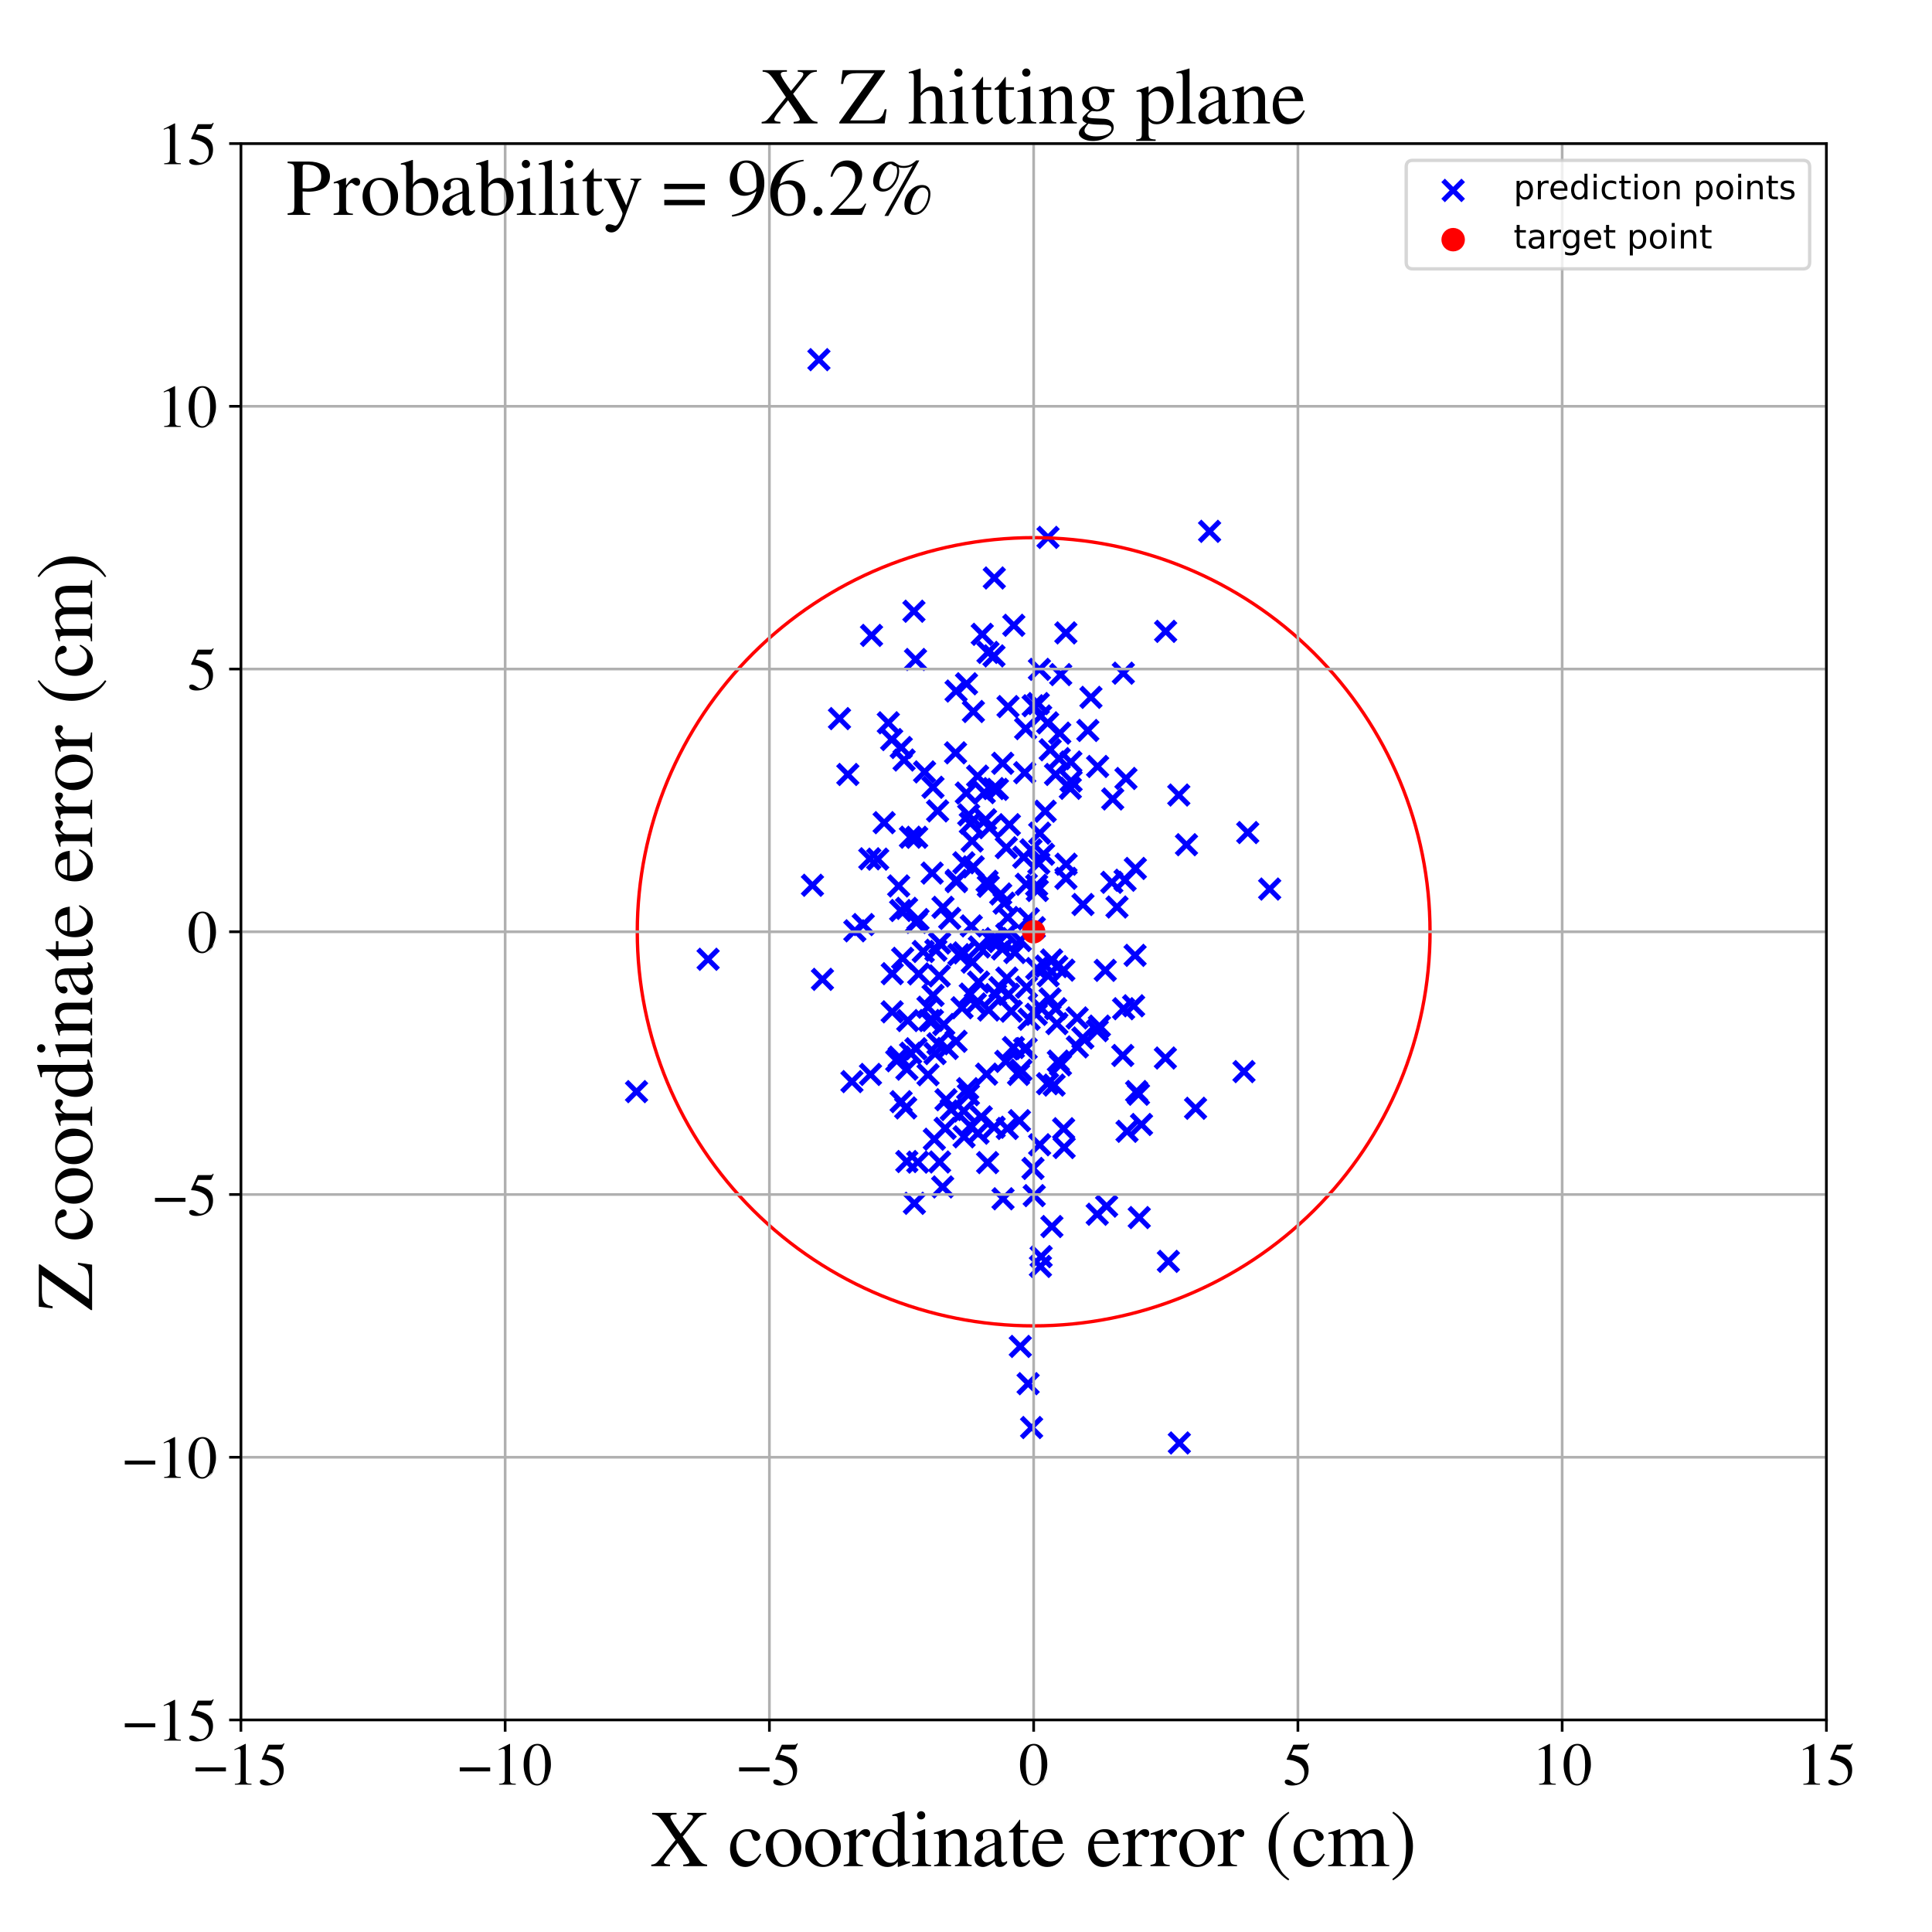 <?xml version="1.0" encoding="utf-8" standalone="no"?>
<!DOCTYPE svg PUBLIC "-//W3C//DTD SVG 1.1//EN"
  "http://www.w3.org/Graphics/SVG/1.1/DTD/svg11.dtd">
<!-- Created with matplotlib (https://matplotlib.org/) -->
<svg height="576pt" version="1.1" viewBox="0 0 576 576" width="576pt" xmlns="http://www.w3.org/2000/svg" xmlns:xlink="http://www.w3.org/1999/xlink">
 <defs>
  <style type="text/css">
*{stroke-linecap:butt;stroke-linejoin:round;}
  </style>
 </defs>
 <g id="figure_1">
  <g id="patch_1">
   <path d="M 0 576 
L 576 576 
L 576 0 
L 0 0 
z
" style="fill:#ffffff;"/>
  </g>
  <g id="axes_1">
   <g id="patch_2">
    <path d="M 71.822 512.784 
L 544.52 512.784 
L 544.52 42.802 
L 71.822 42.802 
z
" style="fill:#ffffff;"/>
   </g>
   <g id="PathCollection_1">
    <defs>
     <path d="M -3 3 
L 3 -3 
M -3 -3 
L 3 3 
" id="mc51b46f195" style="stroke:#0000ff;stroke-width:1.5;"/>
    </defs>
    <g clip-path="url(#p28e07ac47d)">
     <use style="fill:#0000ff;stroke:#0000ff;stroke-width:1.5;" x="317.791" xlink:href="#mc51b46f195" y="261.867"/>
     <use style="fill:#0000ff;stroke:#0000ff;stroke-width:1.5;" x="292.55" xlink:href="#mc51b46f195" y="332.989"/>
     <use style="fill:#0000ff;stroke:#0000ff;stroke-width:1.5;" x="259.318" xlink:href="#mc51b46f195" y="256.037"/>
     <use style="fill:#0000ff;stroke:#0000ff;stroke-width:1.5;" x="356.444" xlink:href="#mc51b46f195" y="330.419"/>
     <use style="fill:#0000ff;stroke:#0000ff;stroke-width:1.5;" x="280.121" xlink:href="#mc51b46f195" y="346.435"/>
     <use style="fill:#0000ff;stroke:#0000ff;stroke-width:1.5;" x="283.136" xlink:href="#mc51b46f195" y="273.808"/>
     <use style="fill:#0000ff;stroke:#0000ff;stroke-width:1.5;" x="273.623" xlink:href="#mc51b46f195" y="346.475"/>
     <use style="fill:#0000ff;stroke:#0000ff;stroke-width:1.5;" x="244.148" xlink:href="#mc51b46f195" y="107.226"/>
     <use style="fill:#0000ff;stroke:#0000ff;stroke-width:1.5;" x="278.56" xlink:href="#mc51b46f195" y="339.648"/>
     <use style="fill:#0000ff;stroke:#0000ff;stroke-width:1.5;" x="309.892" xlink:href="#mc51b46f195" y="199.559"/>
     <use style="fill:#0000ff;stroke:#0000ff;stroke-width:1.5;" x="305.984" xlink:href="#mc51b46f195" y="263.646"/>
     <use style="fill:#0000ff;stroke:#0000ff;stroke-width:1.5;" x="338.408" xlink:href="#mc51b46f195" y="284.825"/>
     <use style="fill:#0000ff;stroke:#0000ff;stroke-width:1.5;" x="300.156" xlink:href="#mc51b46f195" y="278.513"/>
     <use style="fill:#0000ff;stroke:#0000ff;stroke-width:1.5;" x="305.934" xlink:href="#mc51b46f195" y="312.597"/>
     <use style="fill:#0000ff;stroke:#0000ff;stroke-width:1.5;" x="288.094" xlink:href="#mc51b46f195" y="236.428"/>
     <use style="fill:#0000ff;stroke:#0000ff;stroke-width:1.5;" x="300.012" xlink:href="#mc51b46f195" y="252.717"/>
     <use style="fill:#0000ff;stroke:#0000ff;stroke-width:1.5;" x="294.648" xlink:href="#mc51b46f195" y="264.219"/>
     <use style="fill:#0000ff;stroke:#0000ff;stroke-width:1.5;" x="327.123" xlink:href="#mc51b46f195" y="307.274"/>
     <use style="fill:#0000ff;stroke:#0000ff;stroke-width:1.5;" x="303.665" xlink:href="#mc51b46f195" y="320.328"/>
     <use style="fill:#0000ff;stroke:#0000ff;stroke-width:1.5;" x="297.922" xlink:href="#mc51b46f195" y="280.734"/>
     <use style="fill:#0000ff;stroke:#0000ff;stroke-width:1.5;" x="277.997" xlink:href="#mc51b46f195" y="304.219"/>
     <use style="fill:#0000ff;stroke:#0000ff;stroke-width:1.5;" x="351.604" xlink:href="#mc51b46f195" y="430.203"/>
     <use style="fill:#0000ff;stroke:#0000ff;stroke-width:1.5;" x="372" xlink:href="#mc51b46f195" y="248.217"/>
     <use style="fill:#0000ff;stroke:#0000ff;stroke-width:1.5;" x="271.487" xlink:href="#mc51b46f195" y="314.001"/>
     <use style="fill:#0000ff;stroke:#0000ff;stroke-width:1.5;" x="311.865" xlink:href="#mc51b46f195" y="288.033"/>
     <use style="fill:#0000ff;stroke:#0000ff;stroke-width:1.5;" x="294.139" xlink:href="#mc51b46f195" y="320.24"/>
     <use style="fill:#0000ff;stroke:#0000ff;stroke-width:1.5;" x="312.506" xlink:href="#mc51b46f195" y="290.892"/>
     <use style="fill:#0000ff;stroke:#0000ff;stroke-width:1.5;" x="324.323" xlink:href="#mc51b46f195" y="217.781"/>
     <use style="fill:#0000ff;stroke:#0000ff;stroke-width:1.5;" x="300.927" xlink:href="#mc51b46f195" y="245.871"/>
     <use style="fill:#0000ff;stroke:#0000ff;stroke-width:1.5;" x="268.654" xlink:href="#mc51b46f195" y="328.45"/>
     <use style="fill:#0000ff;stroke:#0000ff;stroke-width:1.5;" x="253.995" xlink:href="#mc51b46f195" y="322.467"/>
     <use style="fill:#0000ff;stroke:#0000ff;stroke-width:1.5;" x="303.934" xlink:href="#mc51b46f195" y="334.112"/>
     <use style="fill:#0000ff;stroke:#0000ff;stroke-width:1.5;" x="284.884" xlink:href="#mc51b46f195" y="224.448"/>
     <use style="fill:#0000ff;stroke:#0000ff;stroke-width:1.5;" x="296.834" xlink:href="#mc51b46f195" y="296.529"/>
     <use style="fill:#0000ff;stroke:#0000ff;stroke-width:1.5;" x="333.011" xlink:href="#mc51b46f195" y="270.418"/>
     <use style="fill:#0000ff;stroke:#0000ff;stroke-width:1.5;" x="272.475" xlink:href="#mc51b46f195" y="182.23"/>
     <use style="fill:#0000ff;stroke:#0000ff;stroke-width:1.5;" x="322.837" xlink:href="#mc51b46f195" y="309.464"/>
     <use style="fill:#0000ff;stroke:#0000ff;stroke-width:1.5;" x="317.104" xlink:href="#mc51b46f195" y="336.514"/>
     <use style="fill:#0000ff;stroke:#0000ff;stroke-width:1.5;" x="319.33" xlink:href="#mc51b46f195" y="232.863"/>
     <use style="fill:#0000ff;stroke:#0000ff;stroke-width:1.5;" x="279.024" xlink:href="#mc51b46f195" y="283.305"/>
     <use style="fill:#0000ff;stroke:#0000ff;stroke-width:1.5;" x="267.925" xlink:href="#mc51b46f195" y="264.134"/>
     <use style="fill:#0000ff;stroke:#0000ff;stroke-width:1.5;" x="334.737" xlink:href="#mc51b46f195" y="314.674"/>
     <use style="fill:#0000ff;stroke:#0000ff;stroke-width:1.5;" x="288.724" xlink:href="#mc51b46f195" y="326.377"/>
     <use style="fill:#0000ff;stroke:#0000ff;stroke-width:1.5;" x="305.481" xlink:href="#mc51b46f195" y="312.711"/>
     <use style="fill:#0000ff;stroke:#0000ff;stroke-width:1.5;" x="309.958" xlink:href="#mc51b46f195" y="341.293"/>
     <use style="fill:#0000ff;stroke:#0000ff;stroke-width:1.5;" x="268.082" xlink:href="#mc51b46f195" y="315.17"/>
     <use style="fill:#0000ff;stroke:#0000ff;stroke-width:1.5;" x="268.694" xlink:href="#mc51b46f195" y="222.859"/>
     <use style="fill:#0000ff;stroke:#0000ff;stroke-width:1.5;" x="315.099" xlink:href="#mc51b46f195" y="305.177"/>
     <use style="fill:#0000ff;stroke:#0000ff;stroke-width:1.5;" x="286.823" xlink:href="#mc51b46f195" y="300.452"/>
     <use style="fill:#0000ff;stroke:#0000ff;stroke-width:1.5;" x="282.041" xlink:href="#mc51b46f195" y="327.874"/>
     <use style="fill:#0000ff;stroke:#0000ff;stroke-width:1.5;" x="278.778" xlink:href="#mc51b46f195" y="314.109"/>
     <use style="fill:#0000ff;stroke:#0000ff;stroke-width:1.5;" x="282.405" xlink:href="#mc51b46f195" y="312.581"/>
     <use style="fill:#0000ff;stroke:#0000ff;stroke-width:1.5;" x="307.56" xlink:href="#mc51b46f195" y="425.6"/>
     <use style="fill:#0000ff;stroke:#0000ff;stroke-width:1.5;" x="273.89" xlink:href="#mc51b46f195" y="290.361"/>
     <use style="fill:#0000ff;stroke:#0000ff;stroke-width:1.5;" x="295.555" xlink:href="#mc51b46f195" y="280.386"/>
     <use style="fill:#0000ff;stroke:#0000ff;stroke-width:1.5;" x="298.866" xlink:href="#mc51b46f195" y="282.914"/>
     <use style="fill:#0000ff;stroke:#0000ff;stroke-width:1.5;" x="289.285" xlink:href="#mc51b46f195" y="335.718"/>
     <use style="fill:#0000ff;stroke:#0000ff;stroke-width:1.5;" x="296.342" xlink:href="#mc51b46f195" y="195.546"/>
     <use style="fill:#0000ff;stroke:#0000ff;stroke-width:1.5;" x="353.734" xlink:href="#mc51b46f195" y="251.839"/>
     <use style="fill:#0000ff;stroke:#0000ff;stroke-width:1.5;" x="315.951" xlink:href="#mc51b46f195" y="218.573"/>
     <use style="fill:#0000ff;stroke:#0000ff;stroke-width:1.5;" x="270.356" xlink:href="#mc51b46f195" y="346.296"/>
     <use style="fill:#0000ff;stroke:#0000ff;stroke-width:1.5;" x="309.977" xlink:href="#mc51b46f195" y="248.395"/>
     <use style="fill:#0000ff;stroke:#0000ff;stroke-width:1.5;" x="276.683" xlink:href="#mc51b46f195" y="320.421"/>
     <use style="fill:#0000ff;stroke:#0000ff;stroke-width:1.5;" x="279.538" xlink:href="#mc51b46f195" y="241.762"/>
     <use style="fill:#0000ff;stroke:#0000ff;stroke-width:1.5;" x="308.938" xlink:href="#mc51b46f195" y="302.41"/>
     <use style="fill:#0000ff;stroke:#0000ff;stroke-width:1.5;" x="279.646" xlink:href="#mc51b46f195" y="311.176"/>
     <use style="fill:#0000ff;stroke:#0000ff;stroke-width:1.5;" x="327.769" xlink:href="#mc51b46f195" y="305.923"/>
     <use style="fill:#0000ff;stroke:#0000ff;stroke-width:1.5;" x="325.249" xlink:href="#mc51b46f195" y="207.908"/>
     <use style="fill:#0000ff;stroke:#0000ff;stroke-width:1.5;" x="370.875" xlink:href="#mc51b46f195" y="319.482"/>
     <use style="fill:#0000ff;stroke:#0000ff;stroke-width:1.5;" x="269.544" xlink:href="#mc51b46f195" y="226.589"/>
     <use style="fill:#0000ff;stroke:#0000ff;stroke-width:1.5;" x="276.656" xlink:href="#mc51b46f195" y="300.288"/>
     <use style="fill:#0000ff;stroke:#0000ff;stroke-width:1.5;" x="307.971" xlink:href="#mc51b46f195" y="348.356"/>
     <use style="fill:#0000ff;stroke:#0000ff;stroke-width:1.5;" x="254.861" xlink:href="#mc51b46f195" y="277.507"/>
     <use style="fill:#0000ff;stroke:#0000ff;stroke-width:1.5;" x="289.275" xlink:href="#mc51b46f195" y="296.377"/>
     <use style="fill:#0000ff;stroke:#0000ff;stroke-width:1.5;" x="308.339" xlink:href="#mc51b46f195" y="356.459"/>
     <use style="fill:#0000ff;stroke:#0000ff;stroke-width:1.5;" x="270.28" xlink:href="#mc51b46f195" y="270.812"/>
     <use style="fill:#0000ff;stroke:#0000ff;stroke-width:1.5;" x="287.422" xlink:href="#mc51b46f195" y="338.928"/>
     <use style="fill:#0000ff;stroke:#0000ff;stroke-width:1.5;" x="273.292" xlink:href="#mc51b46f195" y="249.629"/>
     <use style="fill:#0000ff;stroke:#0000ff;stroke-width:1.5;" x="378.538" xlink:href="#mc51b46f195" y="265.062"/>
     <use style="fill:#0000ff;stroke:#0000ff;stroke-width:1.5;" x="294.274" xlink:href="#mc51b46f195" y="262.748"/>
     <use style="fill:#0000ff;stroke:#0000ff;stroke-width:1.5;" x="294.772" xlink:href="#mc51b46f195" y="301.126"/>
     <use style="fill:#0000ff;stroke:#0000ff;stroke-width:1.5;" x="309.06" xlink:href="#mc51b46f195" y="263.939"/>
     <use style="fill:#0000ff;stroke:#0000ff;stroke-width:1.5;" x="334.984" xlink:href="#mc51b46f195" y="300.735"/>
     <use style="fill:#0000ff;stroke:#0000ff;stroke-width:1.5;" x="319.1" xlink:href="#mc51b46f195" y="235.031"/>
     <use style="fill:#0000ff;stroke:#0000ff;stroke-width:1.5;" x="288.499" xlink:href="#mc51b46f195" y="324.577"/>
     <use style="fill:#0000ff;stroke:#0000ff;stroke-width:1.5;" x="272.953" xlink:href="#mc51b46f195" y="196.617"/>
     <use style="fill:#0000ff;stroke:#0000ff;stroke-width:1.5;" x="299.365" xlink:href="#mc51b46f195" y="269.261"/>
     <use style="fill:#0000ff;stroke:#0000ff;stroke-width:1.5;" x="291.587" xlink:href="#mc51b46f195" y="337.843"/>
     <use style="fill:#0000ff;stroke:#0000ff;stroke-width:1.5;" x="296.979" xlink:href="#mc51b46f195" y="279.827"/>
     <use style="fill:#0000ff;stroke:#0000ff;stroke-width:1.5;" x="299.036" xlink:href="#mc51b46f195" y="357.4"/>
     <use style="fill:#0000ff;stroke:#0000ff;stroke-width:1.5;" x="287.36" xlink:href="#mc51b46f195" y="257.234"/>
     <use style="fill:#0000ff;stroke:#0000ff;stroke-width:1.5;" x="302.56" xlink:href="#mc51b46f195" y="283.984"/>
     <use style="fill:#0000ff;stroke:#0000ff;stroke-width:1.5;" x="313.526" xlink:href="#mc51b46f195" y="286.201"/>
     <use style="fill:#0000ff;stroke:#0000ff;stroke-width:1.5;" x="285.04" xlink:href="#mc51b46f195" y="310.454"/>
     <use style="fill:#0000ff;stroke:#0000ff;stroke-width:1.5;" x="336.01" xlink:href="#mc51b46f195" y="337.284"/>
     <use style="fill:#0000ff;stroke:#0000ff;stroke-width:1.5;" x="329.519" xlink:href="#mc51b46f195" y="289.296"/>
     <use style="fill:#0000ff;stroke:#0000ff;stroke-width:1.5;" x="285.043" xlink:href="#mc51b46f195" y="206.025"/>
     <use style="fill:#0000ff;stroke:#0000ff;stroke-width:1.5;" x="287.329" xlink:href="#mc51b46f195" y="331.221"/>
     <use style="fill:#0000ff;stroke:#0000ff;stroke-width:1.5;" x="297.363" xlink:href="#mc51b46f195" y="235.331"/>
     <use style="fill:#0000ff;stroke:#0000ff;stroke-width:1.5;" x="334.907" xlink:href="#mc51b46f195" y="200.701"/>
     <use style="fill:#0000ff;stroke:#0000ff;stroke-width:1.5;" x="315.804" xlink:href="#mc51b46f195" y="226.173"/>
     <use style="fill:#0000ff;stroke:#0000ff;stroke-width:1.5;" x="306.807" xlink:href="#mc51b46f195" y="303.884"/>
     <use style="fill:#0000ff;stroke:#0000ff;stroke-width:1.5;" x="270.374" xlink:href="#mc51b46f195" y="318.756"/>
     <use style="fill:#0000ff;stroke:#0000ff;stroke-width:1.5;" x="309.264" xlink:href="#mc51b46f195" y="265.488"/>
     <use style="fill:#0000ff;stroke:#0000ff;stroke-width:1.5;" x="314.268" xlink:href="#mc51b46f195" y="323.505"/>
     <use style="fill:#0000ff;stroke:#0000ff;stroke-width:1.5;" x="305.214" xlink:href="#mc51b46f195" y="255.563"/>
     <use style="fill:#0000ff;stroke:#0000ff;stroke-width:1.5;" x="291.467" xlink:href="#mc51b46f195" y="231.399"/>
     <use style="fill:#0000ff;stroke:#0000ff;stroke-width:1.5;" x="294.991" xlink:href="#mc51b46f195" y="246.758"/>
     <use style="fill:#0000ff;stroke:#0000ff;stroke-width:1.5;" x="338.491" xlink:href="#mc51b46f195" y="258.911"/>
     <use style="fill:#0000ff;stroke:#0000ff;stroke-width:1.5;" x="306.037" xlink:href="#mc51b46f195" y="294.314"/>
     <use style="fill:#0000ff;stroke:#0000ff;stroke-width:1.5;" x="211.114" xlink:href="#mc51b46f195" y="285.997"/>
     <use style="fill:#0000ff;stroke:#0000ff;stroke-width:1.5;" x="290.787" xlink:href="#mc51b46f195" y="299.302"/>
     <use style="fill:#0000ff;stroke:#0000ff;stroke-width:1.5;" x="339.655" xlink:href="#mc51b46f195" y="363.004"/>
     <use style="fill:#0000ff;stroke:#0000ff;stroke-width:1.5;" x="250.28" xlink:href="#mc51b46f195" y="214.239"/>
     <use style="fill:#0000ff;stroke:#0000ff;stroke-width:1.5;" x="273.163" xlink:href="#mc51b46f195" y="274.994"/>
     <use style="fill:#0000ff;stroke:#0000ff;stroke-width:1.5;" x="302.132" xlink:href="#mc51b46f195" y="312.307"/>
     <use style="fill:#0000ff;stroke:#0000ff;stroke-width:1.5;" x="351.442" xlink:href="#mc51b46f195" y="237.03"/>
     <use style="fill:#0000ff;stroke:#0000ff;stroke-width:1.5;" x="285.141" xlink:href="#mc51b46f195" y="262.457"/>
     <use style="fill:#0000ff;stroke:#0000ff;stroke-width:1.5;" x="287.357" xlink:href="#mc51b46f195" y="284.082"/>
     <use style="fill:#0000ff;stroke:#0000ff;stroke-width:1.5;" x="278.175" xlink:href="#mc51b46f195" y="296.76"/>
     <use style="fill:#0000ff;stroke:#0000ff;stroke-width:1.5;" x="298.348" xlink:href="#mc51b46f195" y="266.53"/>
     <use style="fill:#0000ff;stroke:#0000ff;stroke-width:1.5;" x="321.207" xlink:href="#mc51b46f195" y="312.119"/>
     <use style="fill:#0000ff;stroke:#0000ff;stroke-width:1.5;" x="313.059" xlink:href="#mc51b46f195" y="297.809"/>
     <use style="fill:#0000ff;stroke:#0000ff;stroke-width:1.5;" x="290.147" xlink:href="#mc51b46f195" y="258.438"/>
     <use style="fill:#0000ff;stroke:#0000ff;stroke-width:1.5;" x="298.116" xlink:href="#mc51b46f195" y="294.452"/>
     <use style="fill:#0000ff;stroke:#0000ff;stroke-width:1.5;" x="305.781" xlink:href="#mc51b46f195" y="217.235"/>
     <use style="fill:#0000ff;stroke:#0000ff;stroke-width:1.5;" x="312.342" xlink:href="#mc51b46f195" y="215.509"/>
     <use style="fill:#0000ff;stroke:#0000ff;stroke-width:1.5;" x="316.234" xlink:href="#mc51b46f195" y="201.119"/>
     <use style="fill:#0000ff;stroke:#0000ff;stroke-width:1.5;" x="300.685" xlink:href="#mc51b46f195" y="296.44"/>
     <use style="fill:#0000ff;stroke:#0000ff;stroke-width:1.5;" x="270.021" xlink:href="#mc51b46f195" y="330.311"/>
     <use style="fill:#0000ff;stroke:#0000ff;stroke-width:1.5;" x="275.649" xlink:href="#mc51b46f195" y="230.128"/>
     <use style="fill:#0000ff;stroke:#0000ff;stroke-width:1.5;" x="335.689" xlink:href="#mc51b46f195" y="232.091"/>
     <use style="fill:#0000ff;stroke:#0000ff;stroke-width:1.5;" x="327.237" xlink:href="#mc51b46f195" y="228.512"/>
     <use style="fill:#0000ff;stroke:#0000ff;stroke-width:1.5;" x="242.227" xlink:href="#mc51b46f195" y="263.935"/>
     <use style="fill:#0000ff;stroke:#0000ff;stroke-width:1.5;" x="273.692" xlink:href="#mc51b46f195" y="274.148"/>
     <use style="fill:#0000ff;stroke:#0000ff;stroke-width:1.5;" x="293.832" xlink:href="#mc51b46f195" y="244.401"/>
     <use style="fill:#0000ff;stroke:#0000ff;stroke-width:1.5;" x="299.864" xlink:href="#mc51b46f195" y="316.434"/>
     <use style="fill:#0000ff;stroke:#0000ff;stroke-width:1.5;" x="277.909" xlink:href="#mc51b46f195" y="260.299"/>
     <use style="fill:#0000ff;stroke:#0000ff;stroke-width:1.5;" x="338.864" xlink:href="#mc51b46f195" y="325.429"/>
     <use style="fill:#0000ff;stroke:#0000ff;stroke-width:1.5;" x="261.673" xlink:href="#mc51b46f195" y="256.144"/>
     <use style="fill:#0000ff;stroke:#0000ff;stroke-width:1.5;" x="314.692" xlink:href="#mc51b46f195" y="230.891"/>
     <use style="fill:#0000ff;stroke:#0000ff;stroke-width:1.5;" x="278.156" xlink:href="#mc51b46f195" y="234.719"/>
     <use style="fill:#0000ff;stroke:#0000ff;stroke-width:1.5;" x="309.085" xlink:href="#mc51b46f195" y="288.758"/>
     <use style="fill:#0000ff;stroke:#0000ff;stroke-width:1.5;" x="245.202" xlink:href="#mc51b46f195" y="291.979"/>
     <use style="fill:#0000ff;stroke:#0000ff;stroke-width:1.5;" x="281.778" xlink:href="#mc51b46f195" y="336.407"/>
     <use style="fill:#0000ff;stroke:#0000ff;stroke-width:1.5;" x="310.189" xlink:href="#mc51b46f195" y="377.565"/>
     <use style="fill:#0000ff;stroke:#0000ff;stroke-width:1.5;" x="306.595" xlink:href="#mc51b46f195" y="273.933"/>
     <use style="fill:#0000ff;stroke:#0000ff;stroke-width:1.5;" x="314.724" xlink:href="#mc51b46f195" y="300.735"/>
     <use style="fill:#0000ff;stroke:#0000ff;stroke-width:1.5;" x="360.625" xlink:href="#mc51b46f195" y="158.412"/>
     <use style="fill:#0000ff;stroke:#0000ff;stroke-width:1.5;" x="317.261" xlink:href="#mc51b46f195" y="342.122"/>
     <use style="fill:#0000ff;stroke:#0000ff;stroke-width:1.5;" x="308.363" xlink:href="#mc51b46f195" y="276.576"/>
     <use style="fill:#0000ff;stroke:#0000ff;stroke-width:1.5;" x="281.135" xlink:href="#mc51b46f195" y="270.508"/>
     <use style="fill:#0000ff;stroke:#0000ff;stroke-width:1.5;" x="340.328" xlink:href="#mc51b46f195" y="335.251"/>
     <use style="fill:#0000ff;stroke:#0000ff;stroke-width:1.5;" x="272.61" xlink:href="#mc51b46f195" y="358.755"/>
     <use style="fill:#0000ff;stroke:#0000ff;stroke-width:1.5;" x="265.987" xlink:href="#mc51b46f195" y="301.662"/>
     <use style="fill:#0000ff;stroke:#0000ff;stroke-width:1.5;" x="285.869" xlink:href="#mc51b46f195" y="284.607"/>
     <use style="fill:#0000ff;stroke:#0000ff;stroke-width:1.5;" x="259.525" xlink:href="#mc51b46f195" y="320.328"/>
     <use style="fill:#0000ff;stroke:#0000ff;stroke-width:1.5;" x="309.546" xlink:href="#mc51b46f195" y="209.759"/>
     <use style="fill:#0000ff;stroke:#0000ff;stroke-width:1.5;" x="291.987" xlink:href="#mc51b46f195" y="282.329"/>
     <use style="fill:#0000ff;stroke:#0000ff;stroke-width:1.5;" x="294.555" xlink:href="#mc51b46f195" y="194.509"/>
     <use style="fill:#0000ff;stroke:#0000ff;stroke-width:1.5;" x="296.438" xlink:href="#mc51b46f195" y="172.318"/>
     <use style="fill:#0000ff;stroke:#0000ff;stroke-width:1.5;" x="288.811" xlink:href="#mc51b46f195" y="242.945"/>
     <use style="fill:#0000ff;stroke:#0000ff;stroke-width:1.5;" x="289.833" xlink:href="#mc51b46f195" y="250.741"/>
     <use style="fill:#0000ff;stroke:#0000ff;stroke-width:1.5;" x="268.513" xlink:href="#mc51b46f195" y="271.458"/>
     <use style="fill:#0000ff;stroke:#0000ff;stroke-width:1.5;" x="304.406" xlink:href="#mc51b46f195" y="319.075"/>
     <use style="fill:#0000ff;stroke:#0000ff;stroke-width:1.5;" x="308.021" xlink:href="#mc51b46f195" y="210.411"/>
     <use style="fill:#0000ff;stroke:#0000ff;stroke-width:1.5;" x="310.403" xlink:href="#mc51b46f195" y="374.643"/>
     <use style="fill:#0000ff;stroke:#0000ff;stroke-width:1.5;" x="315.532" xlink:href="#mc51b46f195" y="316.358"/>
     <use style="fill:#0000ff;stroke:#0000ff;stroke-width:1.5;" x="311.105" xlink:href="#mc51b46f195" y="254.677"/>
     <use style="fill:#0000ff;stroke:#0000ff;stroke-width:1.5;" x="290.206" xlink:href="#mc51b46f195" y="212.123"/>
     <use style="fill:#0000ff;stroke:#0000ff;stroke-width:1.5;" x="305.502" xlink:href="#mc51b46f195" y="230.367"/>
     <use style="fill:#0000ff;stroke:#0000ff;stroke-width:1.5;" x="293.441" xlink:href="#mc51b46f195" y="236.312"/>
     <use style="fill:#0000ff;stroke:#0000ff;stroke-width:1.5;" x="277.1" xlink:href="#mc51b46f195" y="304.258"/>
     <use style="fill:#0000ff;stroke:#0000ff;stroke-width:1.5;" x="315.066" xlink:href="#mc51b46f195" y="288.174"/>
     <use style="fill:#0000ff;stroke:#0000ff;stroke-width:1.5;" x="257.371" xlink:href="#mc51b46f195" y="275.645"/>
     <use style="fill:#0000ff;stroke:#0000ff;stroke-width:1.5;" x="264.84" xlink:href="#mc51b46f195" y="215.493"/>
     <use style="fill:#0000ff;stroke:#0000ff;stroke-width:1.5;" x="266.021" xlink:href="#mc51b46f195" y="290.287"/>
     <use style="fill:#0000ff;stroke:#0000ff;stroke-width:1.5;" x="316.157" xlink:href="#mc51b46f195" y="317.476"/>
     <use style="fill:#0000ff;stroke:#0000ff;stroke-width:1.5;" x="573.645" xlink:href="#mc51b46f195" y="49.984"/>
     <use style="fill:#0000ff;stroke:#0000ff;stroke-width:1.5;" x="339.419" xlink:href="#mc51b46f195" y="326.233"/>
     <use style="fill:#0000ff;stroke:#0000ff;stroke-width:1.5;" x="347.519" xlink:href="#mc51b46f195" y="188.232"/>
     <use style="fill:#0000ff;stroke:#0000ff;stroke-width:1.5;" x="300.45" xlink:href="#mc51b46f195" y="273.534"/>
     <use style="fill:#0000ff;stroke:#0000ff;stroke-width:1.5;" x="348.338" xlink:href="#mc51b46f195" y="376.055"/>
     <use style="fill:#0000ff;stroke:#0000ff;stroke-width:1.5;" x="280.02" xlink:href="#mc51b46f195" y="290.945"/>
     <use style="fill:#0000ff;stroke:#0000ff;stroke-width:1.5;" x="317.167" xlink:href="#mc51b46f195" y="289.234"/>
     <use style="fill:#0000ff;stroke:#0000ff;stroke-width:1.5;" x="317.852" xlink:href="#mc51b46f195" y="257.655"/>
     <use style="fill:#0000ff;stroke:#0000ff;stroke-width:1.5;" x="252.776" xlink:href="#mc51b46f195" y="230.9"/>
     <use style="fill:#0000ff;stroke:#0000ff;stroke-width:1.5;" x="302.25" xlink:href="#mc51b46f195" y="186.424"/>
     <use style="fill:#0000ff;stroke:#0000ff;stroke-width:1.5;" x="313.609" xlink:href="#mc51b46f195" y="365.676"/>
     <use style="fill:#0000ff;stroke:#0000ff;stroke-width:1.5;" x="189.776" xlink:href="#mc51b46f195" y="325.454"/>
     <use style="fill:#0000ff;stroke:#0000ff;stroke-width:1.5;" x="337.972" xlink:href="#mc51b46f195" y="299.86"/>
     <use style="fill:#0000ff;stroke:#0000ff;stroke-width:1.5;" x="263.595" xlink:href="#mc51b46f195" y="245.268"/>
     <use style="fill:#0000ff;stroke:#0000ff;stroke-width:1.5;" x="288.158" xlink:href="#mc51b46f195" y="203.861"/>
     <use style="fill:#0000ff;stroke:#0000ff;stroke-width:1.5;" x="311.609" xlink:href="#mc51b46f195" y="241.86"/>
     <use style="fill:#0000ff;stroke:#0000ff;stroke-width:1.5;" x="331.469" xlink:href="#mc51b46f195" y="263.051"/>
     <use style="fill:#0000ff;stroke:#0000ff;stroke-width:1.5;" x="296.384" xlink:href="#mc51b46f195" y="336.079"/>
     <use style="fill:#0000ff;stroke:#0000ff;stroke-width:1.5;" x="273.066" xlink:href="#mc51b46f195" y="312.674"/>
     <use style="fill:#0000ff;stroke:#0000ff;stroke-width:1.5;" x="327.121" xlink:href="#mc51b46f195" y="362.017"/>
     <use style="fill:#0000ff;stroke:#0000ff;stroke-width:1.5;" x="289.859" xlink:href="#mc51b46f195" y="286.861"/>
     <use style="fill:#0000ff;stroke:#0000ff;stroke-width:1.5;" x="319.262" xlink:href="#mc51b46f195" y="227.181"/>
     <use style="fill:#0000ff;stroke:#0000ff;stroke-width:1.5;" x="269.114" xlink:href="#mc51b46f195" y="285.714"/>
     <use style="fill:#0000ff;stroke:#0000ff;stroke-width:1.5;" x="289.583" xlink:href="#mc51b46f195" y="276.047"/>
     <use style="fill:#0000ff;stroke:#0000ff;stroke-width:1.5;" x="300.178" xlink:href="#mc51b46f195" y="291.607"/>
     <use style="fill:#0000ff;stroke:#0000ff;stroke-width:1.5;" x="300.316" xlink:href="#mc51b46f195" y="336.434"/>
     <use style="fill:#0000ff;stroke:#0000ff;stroke-width:1.5;" x="331.74" xlink:href="#mc51b46f195" y="238.2"/>
     <use style="fill:#0000ff;stroke:#0000ff;stroke-width:1.5;" x="335.428" xlink:href="#mc51b46f195" y="262.433"/>
     <use style="fill:#0000ff;stroke:#0000ff;stroke-width:1.5;" x="289.287" xlink:href="#mc51b46f195" y="245.427"/>
     <use style="fill:#0000ff;stroke:#0000ff;stroke-width:1.5;" x="270.631" xlink:href="#mc51b46f195" y="304.268"/>
     <use style="fill:#0000ff;stroke:#0000ff;stroke-width:1.5;" x="292.851" xlink:href="#mc51b46f195" y="189.117"/>
     <use style="fill:#0000ff;stroke:#0000ff;stroke-width:1.5;" x="317.772" xlink:href="#mc51b46f195" y="188.688"/>
     <use style="fill:#0000ff;stroke:#0000ff;stroke-width:1.5;" x="271.432" xlink:href="#mc51b46f195" y="249.601"/>
     <use style="fill:#0000ff;stroke:#0000ff;stroke-width:1.5;" x="281.043" xlink:href="#mc51b46f195" y="353.867"/>
     <use style="fill:#0000ff;stroke:#0000ff;stroke-width:1.5;" x="309.844" xlink:href="#mc51b46f195" y="300.02"/>
     <use style="fill:#0000ff;stroke:#0000ff;stroke-width:1.5;" x="296.226" xlink:href="#mc51b46f195" y="235.108"/>
     <use style="fill:#0000ff;stroke:#0000ff;stroke-width:1.5;" x="347.445" xlink:href="#mc51b46f195" y="315.436"/>
     <use style="fill:#0000ff;stroke:#0000ff;stroke-width:1.5;" x="300.526" xlink:href="#mc51b46f195" y="210.657"/>
     <use style="fill:#0000ff;stroke:#0000ff;stroke-width:1.5;" x="298.945" xlink:href="#mc51b46f195" y="227.565"/>
     <use style="fill:#0000ff;stroke:#0000ff;stroke-width:1.5;" x="291.742" xlink:href="#mc51b46f195" y="292.801"/>
     <use style="fill:#0000ff;stroke:#0000ff;stroke-width:1.5;" x="306.518" xlink:href="#mc51b46f195" y="412.525"/>
     <use style="fill:#0000ff;stroke:#0000ff;stroke-width:1.5;" x="301.5" xlink:href="#mc51b46f195" y="301.477"/>
     <use style="fill:#0000ff;stroke:#0000ff;stroke-width:1.5;" x="265.838" xlink:href="#mc51b46f195" y="220.489"/>
     <use style="fill:#0000ff;stroke:#0000ff;stroke-width:1.5;" x="329.927" xlink:href="#mc51b46f195" y="359.598"/>
     <use style="fill:#0000ff;stroke:#0000ff;stroke-width:1.5;" x="294.445" xlink:href="#mc51b46f195" y="346.616"/>
     <use style="fill:#0000ff;stroke:#0000ff;stroke-width:1.5;" x="313.105" xlink:href="#mc51b46f195" y="223.539"/>
     <use style="fill:#0000ff;stroke:#0000ff;stroke-width:1.5;" x="322.875" xlink:href="#mc51b46f195" y="269.666"/>
     <use style="fill:#0000ff;stroke:#0000ff;stroke-width:1.5;" x="259.837" xlink:href="#mc51b46f195" y="189.44"/>
     <use style="fill:#0000ff;stroke:#0000ff;stroke-width:1.5;" x="281.37" xlink:href="#mc51b46f195" y="305.437"/>
     <use style="fill:#0000ff;stroke:#0000ff;stroke-width:1.5;" x="267.345" xlink:href="#mc51b46f195" y="316.249"/>
     <use style="fill:#0000ff;stroke:#0000ff;stroke-width:1.5;" x="309.712" xlink:href="#mc51b46f195" y="257.376"/>
     <use style="fill:#0000ff;stroke:#0000ff;stroke-width:1.5;" x="283.591" xlink:href="#mc51b46f195" y="330.8"/>
     <use style="fill:#0000ff;stroke:#0000ff;stroke-width:1.5;" x="310.263" xlink:href="#mc51b46f195" y="213.467"/>
     <use style="fill:#0000ff;stroke:#0000ff;stroke-width:1.5;" x="304.209" xlink:href="#mc51b46f195" y="280.413"/>
     <use style="fill:#0000ff;stroke:#0000ff;stroke-width:1.5;" x="312.308" xlink:href="#mc51b46f195" y="323.093"/>
     <use style="fill:#0000ff;stroke:#0000ff;stroke-width:1.5;" x="304.19" xlink:href="#mc51b46f195" y="401.419"/>
     <use style="fill:#0000ff;stroke:#0000ff;stroke-width:1.5;" x="285.115" xlink:href="#mc51b46f195" y="262.839"/>
     <use style="fill:#0000ff;stroke:#0000ff;stroke-width:1.5;" x="312.454" xlink:href="#mc51b46f195" y="160.216"/>
     <use style="fill:#0000ff;stroke:#0000ff;stroke-width:1.5;" x="321.135" xlink:href="#mc51b46f195" y="303.484"/>
     <use style="fill:#0000ff;stroke:#0000ff;stroke-width:1.5;" x="275.257" xlink:href="#mc51b46f195" y="283.673"/>
     <use style="fill:#0000ff;stroke:#0000ff;stroke-width:1.5;" x="307.381" xlink:href="#mc51b46f195" y="253.372"/>
     <use style="fill:#0000ff;stroke:#0000ff;stroke-width:1.5;" x="280.145" xlink:href="#mc51b46f195" y="281.159"/>
    </g>
   </g>
   <g id="PathCollection_2">
    <defs>
     <path d="M 0 3 
C 0.796 3 1.559 2.684 2.121 2.121 
C 2.684 1.559 3 0.796 3 0 
C 3 -0.796 2.684 -1.559 2.121 -2.121 
C 1.559 -2.684 0.796 -3 0 -3 
C -0.796 -3 -1.559 -2.684 -2.121 -2.121 
C -2.684 -1.559 -3 -0.796 -3 0 
C -3 0.796 -2.684 1.559 -2.121 2.121 
C -1.559 2.684 -0.796 3 0 3 
z
" id="me06f18a215" style="stroke:#ff0000;"/>
    </defs>
    <g clip-path="url(#p28e07ac47d)">
     <use style="fill:#ff0000;stroke:#ff0000;" x="308.171" xlink:href="#me06f18a215" y="277.793"/>
    </g>
   </g>
   <g id="patch_3">
    <path clip-path="url(#p28e07ac47d)" d="M 308.171 395.288 
C 339.511 395.288 369.572 382.908 391.733 360.875 
C 413.894 338.841 426.346 308.953 426.346 277.793 
C 426.346 246.633 413.894 216.745 391.733 194.711 
C 369.572 172.677 339.511 160.297 308.171 160.297 
C 276.831 160.297 246.77 172.677 224.609 194.711 
C 202.448 216.745 189.997 246.633 189.997 277.793 
C 189.997 308.953 202.448 338.841 224.609 360.875 
C 246.77 382.908 276.831 395.288 308.171 395.288 
z
" style="fill:none;stroke:#ff0000;stroke-linejoin:miter;"/>
   </g>
   <g id="matplotlib.axis_1">
    <g id="xtick_1">
     <g id="line2d_1">
      <path clip-path="url(#p28e07ac47d)" d="M 71.822 512.784 
L 71.822 42.802 
" style="fill:none;stroke:#b0b0b0;stroke-linecap:square;stroke-width:0.8;"/>
     </g>
     <g id="line2d_2">
      <defs>
       <path d="M 0 0 
L 0 3.5 
" id="mdb84f37e93" style="stroke:#000000;stroke-width:0.8;"/>
      </defs>
      <g>
       <use style="stroke:#000000;stroke-width:0.8;" x="71.822" xlink:href="#mdb84f37e93" y="512.784"/>
      </g>
     </g>
     <g id="text_1">
      <!-- −15 -->
      <defs>
       <path d="M 3 22 
L 3 28.594 
L 53.406 28.594 
L 53.406 22 
z
" id="FreeSerif-8722"/>
       <path d="M 18.297 59.297 
Q 16.5 59.297 11.094 57.094 
L 11.094 58.5 
L 29.094 67.594 
L 29.906 67.406 
L 29.906 7.406 
Q 29.906 3.797 31.703 2.688 
Q 33.5 1.594 39.406 1.5 
L 39.406 0 
L 11.797 0 
L 11.797 1.5 
Q 17.406 1.703 19.344 3.141 
Q 21.297 4.594 21.297 9.297 
L 21.297 54.594 
Q 21.297 59.297 18.297 59.297 
z
" id="FreeSerif-49"/>
       <path d="M 35.703 19.406 
Q 35.703 24.703 33.344 28.797 
Q 31 32.906 27.641 35.156 
Q 24.297 37.406 20.141 38.844 
Q 16 40.297 12.953 40.75 
Q 9.906 41.203 7.594 41.203 
Q 6.406 41.203 6.406 42 
Q 6.406 42.297 6.5 42.5 
L 17.406 66.203 
L 38.297 66.203 
Q 39.906 66.203 40.844 66.703 
Q 41.797 67.203 42.906 68.797 
L 43.797 68.094 
L 40 59.203 
Q 39.594 58.297 37.703 58.297 
L 18.094 58.297 
L 13.906 49.797 
Q 28.5 47.203 35.594 41.344 
Q 42.703 35.5 42.703 24.203 
Q 42.703 18.297 40.844 13.688 
Q 39 9.094 36.141 6.297 
Q 33.297 3.5 29.547 1.703 
Q 25.797 -0.094 22.344 -0.75 
Q 18.906 -1.406 15.406 -1.406 
Q 9.797 -1.406 6.5 0.25 
Q 3.203 1.906 3.203 4.797 
Q 3.203 8.5 7.5 8.5 
Q 10.297 8.5 14.75 5.391 
Q 19.203 2.297 21.797 2.297 
Q 27.703 2.297 31.703 7.25 
Q 35.703 12.203 35.703 19.406 
z
" id="FreeSerif-53"/>
      </defs>
      <g transform="translate(57.746 532.077)scale(0.18 -0.18)">
       <use xlink:href="#FreeSerif-8722"/>
       <use x="56.4" xlink:href="#FreeSerif-49"/>
       <use x="106.4" xlink:href="#FreeSerif-53"/>
      </g>
     </g>
    </g>
    <g id="xtick_2">
     <g id="line2d_3">
      <path clip-path="url(#p28e07ac47d)" d="M 150.605 512.784 
L 150.605 42.802 
" style="fill:none;stroke:#b0b0b0;stroke-linecap:square;stroke-width:0.8;"/>
     </g>
     <g id="line2d_4">
      <g>
       <use style="stroke:#000000;stroke-width:0.8;" x="150.605" xlink:href="#mdb84f37e93" y="512.784"/>
      </g>
     </g>
     <g id="text_2">
      <!-- −10 -->
      <defs>
       <path d="M 47.594 17.797 
Q 35.203 -1.406 25 -1.406 
Q 14.797 -1.406 8.594 8.391 
Q 2.406 18.203 2.406 33.594 
Q 2.406 48.094 8.594 57.844 
Q 14.797 67.594 25.406 67.594 
Q 35.203 67.594 41.391 58 
Q 47.594 48.406 47.594 33 
Q 47.594 17.797 35.203 -1.406 
z
M 25.094 65 
Q 12 65 12 32.703 
Q 12 1.203 25 1.203 
Q 38 1.203 38 32.797 
Q 38 48.5 34.703 56.75 
Q 31.406 65 25.094 65 
z
" id="FreeSerif-48"/>
      </defs>
      <g transform="translate(136.529 532.077)scale(0.18 -0.18)">
       <use xlink:href="#FreeSerif-8722"/>
       <use x="56.4" xlink:href="#FreeSerif-49"/>
       <use x="106.4" xlink:href="#FreeSerif-48"/>
      </g>
     </g>
    </g>
    <g id="xtick_3">
     <g id="line2d_5">
      <path clip-path="url(#p28e07ac47d)" d="M 229.388 512.784 
L 229.388 42.802 
" style="fill:none;stroke:#b0b0b0;stroke-linecap:square;stroke-width:0.8;"/>
     </g>
     <g id="line2d_6">
      <g>
       <use style="stroke:#000000;stroke-width:0.8;" x="229.388" xlink:href="#mdb84f37e93" y="512.784"/>
      </g>
     </g>
     <g id="text_3">
      <!-- −5 -->
      <g transform="translate(219.812 532.077)scale(0.18 -0.18)">
       <use xlink:href="#FreeSerif-8722"/>
       <use x="56.4" xlink:href="#FreeSerif-53"/>
      </g>
     </g>
    </g>
    <g id="xtick_4">
     <g id="line2d_7">
      <path clip-path="url(#p28e07ac47d)" d="M 308.171 512.784 
L 308.171 42.802 
" style="fill:none;stroke:#b0b0b0;stroke-linecap:square;stroke-width:0.8;"/>
     </g>
     <g id="line2d_8">
      <g>
       <use style="stroke:#000000;stroke-width:0.8;" x="308.171" xlink:href="#mdb84f37e93" y="512.784"/>
      </g>
     </g>
     <g id="text_4">
      <!-- 0 -->
      <g transform="translate(303.671 532.077)scale(0.18 -0.18)">
       <use xlink:href="#FreeSerif-48"/>
      </g>
     </g>
    </g>
    <g id="xtick_5">
     <g id="line2d_9">
      <path clip-path="url(#p28e07ac47d)" d="M 386.954 512.784 
L 386.954 42.802 
" style="fill:none;stroke:#b0b0b0;stroke-linecap:square;stroke-width:0.8;"/>
     </g>
     <g id="line2d_10">
      <g>
       <use style="stroke:#000000;stroke-width:0.8;" x="386.954" xlink:href="#mdb84f37e93" y="512.784"/>
      </g>
     </g>
     <g id="text_5">
      <!-- 5 -->
      <g transform="translate(382.454 532.077)scale(0.18 -0.18)">
       <use xlink:href="#FreeSerif-53"/>
      </g>
     </g>
    </g>
    <g id="xtick_6">
     <g id="line2d_11">
      <path clip-path="url(#p28e07ac47d)" d="M 465.737 512.784 
L 465.737 42.802 
" style="fill:none;stroke:#b0b0b0;stroke-linecap:square;stroke-width:0.8;"/>
     </g>
     <g id="line2d_12">
      <g>
       <use style="stroke:#000000;stroke-width:0.8;" x="465.737" xlink:href="#mdb84f37e93" y="512.784"/>
      </g>
     </g>
     <g id="text_6">
      <!-- 10 -->
      <g transform="translate(456.737 532.077)scale(0.18 -0.18)">
       <use xlink:href="#FreeSerif-49"/>
       <use x="50" xlink:href="#FreeSerif-48"/>
      </g>
     </g>
    </g>
    <g id="xtick_7">
     <g id="line2d_13">
      <path clip-path="url(#p28e07ac47d)" d="M 544.52 512.784 
L 544.52 42.802 
" style="fill:none;stroke:#b0b0b0;stroke-linecap:square;stroke-width:0.8;"/>
     </g>
     <g id="line2d_14">
      <g>
       <use style="stroke:#000000;stroke-width:0.8;" x="544.52" xlink:href="#mdb84f37e93" y="512.784"/>
      </g>
     </g>
     <g id="text_7">
      <!-- 15 -->
      <g transform="translate(535.52 532.077)scale(0.18 -0.18)">
       <use xlink:href="#FreeSerif-49"/>
       <use x="50" xlink:href="#FreeSerif-53"/>
      </g>
     </g>
    </g>
    <g id="text_8">
     <!-- X coordinate error (cm) -->
     <defs>
      <path d="M 69.594 66.203 
L 69.594 64.297 
Q 64.703 64 62.047 62.344 
Q 59.406 60.703 54.703 54.906 
L 40.094 36.703 
L 59.297 9.297 
Q 62.297 5 64.297 3.703 
Q 66.297 2.406 70.406 1.906 
L 70.406 0 
L 40.703 0 
L 40.703 1.906 
Q 44.797 2.297 46.594 2.938 
Q 48.406 3.594 48.406 5 
Q 48.406 7.203 43.297 14.797 
L 33.797 28.797 
L 21.906 14 
Q 16.703 7.5 16.703 5.406 
Q 16.703 3.703 18.297 2.953 
Q 19.906 2.203 24.297 1.906 
L 24.297 0 
L 1 0 
L 1 1.906 
Q 4.906 2.203 7 3.797 
Q 9.094 5.406 15.5 13.297 
L 31.203 32.594 
L 20.297 48.594 
Q 13.297 58.906 10.25 61.5 
Q 7.203 64.094 2.203 64.297 
L 2.203 66.203 
L 32.406 66.203 
L 32.406 64.297 
L 29.594 64.203 
Q 24.797 64.094 24.797 61.297 
Q 24.797 58.094 33.297 46.297 
L 37.5 40.406 
L 48.797 54.203 
Q 52.797 59.203 52.797 61.094 
Q 52.797 62.797 51.344 63.438 
Q 49.906 64.094 45.797 64.297 
L 45.797 66.203 
z
" id="FreeSerif-88"/>
      <path id="FreeSerif-32"/>
      <path d="M 2.5 21.297 
Q 2.5 32.406 9.047 39.203 
Q 15.594 46 24.406 46 
Q 30.703 46 35.25 42.953 
Q 39.797 39.906 39.797 35.703 
Q 39.797 34 38.391 32.75 
Q 37 31.5 35 31.5 
Q 31.594 31.5 30.297 36.094 
L 29.703 38.297 
Q 28.906 41.094 27.703 42.094 
Q 26.5 43.094 23.797 43.094 
Q 17.703 43.094 13.953 38.25 
Q 10.203 33.406 10.203 25.703 
Q 10.203 17.094 14.547 11.641 
Q 18.906 6.203 25.703 6.203 
Q 30 6.203 33.094 8.25 
Q 36.203 10.297 39.797 15.594 
L 41.203 14.703 
Q 40.203 12.703 39.453 11.391 
Q 38.703 10.094 36.75 7.5 
Q 34.797 4.906 32.891 3.297 
Q 31 1.703 27.891 0.344 
Q 24.797 -1 21.5 -1 
Q 13.203 -1 7.844 5.25 
Q 2.5 11.5 2.5 21.297 
z
" id="FreeSerif-99"/>
      <path d="M 24.594 46 
Q 34.203 46 40.391 39.594 
Q 46.594 33.203 46.594 23.406 
Q 46.594 13 40.188 6 
Q 33.797 -1 24.391 -1 
Q 15 -1 8.75 5.75 
Q 2.5 12.5 2.5 22.594 
Q 2.5 32.906 8.641 39.453 
Q 14.797 46 24.594 46 
z
M 11.5 27.5 
Q 11.5 16.797 15.391 9.297 
Q 19.297 1.797 25.594 1.797 
Q 31.203 1.797 34.391 6.594 
Q 37.594 11.406 37.594 19.906 
Q 37.594 30.203 33.594 36.703 
Q 29.594 43.203 23.297 43.203 
Q 18 43.203 14.75 38.891 
Q 11.5 34.594 11.5 27.5 
z
" id="FreeSerif-111"/>
      <path d="M 30.094 36.203 
Q 28.594 36.203 26.391 37.953 
Q 24.203 39.703 23.5 39.703 
Q 21.5 39.703 19 36.797 
Q 16.5 33.906 16.5 31.5 
L 16.5 9 
Q 16.5 4.703 18.203 3.203 
Q 19.906 1.703 25 1.5 
L 25 0 
L 1 0 
L 1 1.5 
Q 5.797 2.406 6.938 3.5 
Q 8.094 4.594 8.094 8.406 
L 8.094 33.406 
Q 8.094 36.703 7.344 38.047 
Q 6.594 39.406 4.703 39.406 
Q 3.094 39.406 1.203 39 
L 1.203 40.594 
Q 9.203 43.203 16 46 
L 16.5 45.797 
L 16.5 36.594 
Q 20.203 41.906 22.797 43.953 
Q 25.406 46 28.5 46 
Q 31.094 46 32.547 44.594 
Q 34 43.203 34 40.703 
Q 34 38.594 32.953 37.391 
Q 31.906 36.203 30.094 36.203 
z
" id="FreeSerif-114"/>
      <path d="M 34.203 -1 
L 33.797 -0.703 
L 33.797 5.703 
Q 29 -1 21 -1 
Q 12.703 -1 7.594 4.953 
Q 2.5 10.906 2.5 20.5 
Q 2.5 31.094 8.594 38.547 
Q 14.703 46 23.297 46 
Q 28.703 46 33.797 41.703 
L 33.797 57.297 
Q 33.797 60.406 32.891 61.406 
Q 32 62.406 29.203 62.406 
Q 27.797 62.406 27 62.297 
L 27 63.906 
Q 36.094 66.297 41.703 68.297 
L 42.203 68.094 
L 42.203 11.406 
Q 42.203 7.906 43.047 6.797 
Q 43.906 5.703 46.594 5.703 
Q 47.094 5.703 48.906 5.797 
L 48.906 4.203 
z
M 24.906 4.203 
Q 28.703 4.203 31.25 6.344 
Q 33.797 8.5 33.797 10.203 
L 33.797 33.203 
Q 33.797 37.203 30.688 40.203 
Q 27.594 43.203 23.594 43.203 
Q 17.906 43.203 14.5 38.094 
Q 11.094 33 11.094 24.5 
Q 11.094 15.297 14.891 9.75 
Q 18.703 4.203 24.906 4.203 
z
" id="FreeSerif-100"/>
      <path d="M 6.203 39.297 
Q 4 39.297 2 39 
L 2 40.5 
Q 9 42.5 17.5 46 
L 17.906 45.703 
L 17.906 10.203 
Q 17.906 4.797 19.156 3.344 
Q 20.406 1.906 25.297 1.5 
L 25.297 0 
L 1.594 0 
L 1.594 1.5 
Q 6.797 1.797 8.141 3.297 
Q 9.5 4.797 9.5 10.203 
L 9.5 33.406 
Q 9.5 36.703 8.75 38 
Q 8 39.297 6.203 39.297 
z
M 12.797 68.297 
Q 15 68.297 16.5 66.797 
Q 18 65.297 18 63.203 
Q 18 61 16.5 59.547 
Q 15 58.094 12.797 58.094 
Q 10.703 58.094 9.25 59.594 
Q 7.797 61.094 7.797 63.188 
Q 7.797 65.297 9.297 66.797 
Q 10.797 68.297 12.797 68.297 
z
" id="FreeSerif-105"/>
      <path d="M 1 39.797 
L 1 41.5 
Q 8.406 43.703 14.797 46 
L 15.5 45.797 
L 15.5 37.906 
Q 20.594 42.703 23.547 44.344 
Q 26.5 46 30 46 
Q 35.5 46 38.641 42.047 
Q 41.797 38.094 41.797 31 
L 41.797 8.094 
Q 41.797 4.406 43 3.156 
Q 44.203 1.906 47.906 1.5 
L 47.906 0 
L 27.094 0 
L 27.094 1.5 
Q 30.906 1.797 32.156 3.5 
Q 33.406 5.203 33.406 9.906 
L 33.406 30.797 
Q 33.406 40.5 26.094 40.5 
Q 23.594 40.5 21.5 39.344 
Q 19.406 38.203 15.797 34.797 
L 15.797 6.703 
Q 15.797 4 17.188 2.891 
Q 18.594 1.797 22.406 1.5 
L 22.406 0 
L 1.203 0 
L 1.203 1.5 
Q 5 1.797 6.203 3.25 
Q 7.406 4.703 7.406 9 
L 7.406 33.797 
Q 7.406 37.5 6.594 38.844 
Q 5.797 40.203 3.703 40.203 
Q 1.797 40.203 1 39.797 
z
" id="FreeSerif-110"/>
      <path d="M 2.5 9.703 
Q 2.5 11.5 2.891 13.047 
Q 3.297 14.594 4.297 15.938 
Q 5.297 17.297 6.188 18.391 
Q 7.094 19.5 8.891 20.641 
Q 10.703 21.797 11.891 22.547 
Q 13.094 23.297 15.547 24.344 
Q 18 25.406 19.297 25.953 
Q 20.594 26.5 23.391 27.594 
Q 26.203 28.703 27.5 29.203 
L 27.5 35.297 
Q 27.5 43.594 19.906 43.594 
Q 16.906 43.594 14.797 42.141 
Q 12.703 40.703 12.703 38.703 
Q 12.703 37.906 12.953 36.5 
Q 13.203 35.094 13.203 34.703 
Q 13.203 33 11.844 31.75 
Q 10.5 30.5 8.703 30.5 
Q 7 30.5 5.703 31.797 
Q 4.406 33.094 4.406 34.797 
Q 4.406 39.5 9.25 42.75 
Q 14.094 46 21.203 46 
Q 29.406 46 32.5 42.047 
Q 35.594 38.094 35.594 30 
L 35.594 10.5 
Q 35.594 7.203 36.25 5.953 
Q 36.906 4.703 38.594 4.703 
Q 40.703 4.703 43 6.594 
L 43 4 
Q 40.406 1.094 38.453 0.047 
Q 36.5 -1 34 -1 
Q 30.906 -1 29.453 0.703 
Q 28 2.406 27.594 6.297 
Q 19 -1 13 -1 
Q 8.406 -1 5.453 2 
Q 2.5 5 2.5 9.703 
z
M 27.5 12.297 
L 27.5 26.797 
Q 18.5 23.5 14.891 20.391 
Q 11.297 17.297 11.297 12.906 
Q 11.297 8.797 13.297 6.797 
Q 15.297 4.797 17.594 4.797 
Q 21 4.797 24.906 7.094 
Q 26.5 8 27 9 
Q 27.5 10 27.5 12.297 
z
" id="FreeSerif-97"/>
      <path d="M 25.906 45 
L 25.906 41.797 
L 15.797 41.797 
L 15.797 13.203 
Q 15.797 8.5 17 6.344 
Q 18.203 4.203 21 4.203 
Q 24.094 4.203 27 7.703 
L 28.297 6.594 
Q 23.5 -1 16.297 -1 
Q 7.406 -1 7.406 11.703 
L 7.406 41.797 
L 2.094 41.797 
Q 1.703 42.094 1.703 42.5 
Q 1.703 43 2 43.297 
Q 2.297 43.594 3.141 44.141 
Q 4 44.703 5.203 45.641 
Q 6.406 46.594 8.5 49.094 
Q 10.594 51.594 13.094 55.094 
Q 14.703 57.406 15.094 57.906 
Q 15.797 57.906 15.797 56.594 
L 15.797 45 
z
" id="FreeSerif-116"/>
      <path d="M 9.703 27.703 
Q 9.906 21.406 11.406 16.844 
Q 12.906 12.297 15.297 10.047 
Q 17.703 7.797 20.141 6.844 
Q 22.594 5.906 25.297 5.906 
Q 30.094 5.906 33.641 8.297 
Q 37.203 10.703 40.797 16.406 
L 42.406 15.703 
Q 39.297 7.594 33.797 3.297 
Q 28.297 -1 21.203 -1 
Q 12.594 -1 7.547 5.047 
Q 2.5 11.094 2.5 21.406 
Q 2.5 32.5 8.344 39.25 
Q 14.203 46 23.406 46 
Q 31 46 35.203 41.453 
Q 39.406 36.906 40.5 27.703 
z
M 9.906 30.906 
L 30.297 30.906 
Q 29.297 37.406 27.188 39.906 
Q 25.094 42.406 20.5 42.406 
Q 11.5 42.406 9.906 30.906 
z
" id="FreeSerif-101"/>
      <path d="M 29.203 -17.703 
Q 26.594 -16.094 23.797 -13.844 
Q 21 -11.594 17.453 -7.594 
Q 13.906 -3.594 11.203 0.953 
Q 8.5 5.5 6.641 11.891 
Q 4.797 18.297 4.797 25.203 
Q 4.797 32.406 6.641 38.844 
Q 8.5 45.297 11 49.547 
Q 13.5 53.797 17.344 57.75 
Q 21.203 61.703 23.703 63.594 
Q 26.203 65.5 29.5 67.594 
L 30.406 66 
Q 26 62.406 23.297 59.5 
Q 20.594 56.594 18.094 51.938 
Q 15.594 47.297 14.5 40.844 
Q 13.406 34.406 13.406 25.5 
Q 13.406 16.203 14.5 9.5 
Q 15.594 2.797 18.094 -1.953 
Q 20.594 -6.703 23.297 -9.703 
Q 26 -12.703 30.406 -16.094 
z
" id="FreeSerif-40"/>
      <path d="M 1.297 39.797 
L 1.297 41.5 
Q 8.5 43.5 15.297 46 
L 16 45.797 
L 16 38.297 
Q 22.203 43 25.203 44.5 
Q 28.203 46 31.5 46 
Q 39.406 46 42.094 37.594 
Q 49.906 46 58.406 46 
Q 70 46 70 28.203 
L 70 7.594 
Q 70 2 74.297 1.703 
L 76.906 1.5 
L 76.906 0 
L 55 0 
L 55 1.5 
Q 59.406 2 60.5 3.203 
Q 61.594 4.406 61.594 8.703 
L 61.594 29.797 
Q 61.594 36 60 38.391 
Q 58.406 40.797 54.094 40.797 
Q 47.5 40.797 43.203 34.703 
L 43.203 9.5 
Q 43.203 4.797 44.641 3.188 
Q 46.094 1.594 50.406 1.5 
L 50.406 0 
L 28 0 
L 28 1.5 
Q 32.297 1.797 33.547 3.094 
Q 34.797 4.406 34.797 8.594 
L 34.797 30.297 
Q 34.797 40.797 28.203 40.797 
Q 25.406 40.797 21.953 39.391 
Q 18.5 38 16.406 34.906 
L 16.406 6.703 
Q 16.406 3.797 17.797 2.75 
Q 19.203 1.703 23.203 1.5 
L 23.203 0 
L 1 0 
L 1 1.5 
Q 5.203 1.594 6.594 3 
Q 8 4.406 8 8.5 
L 8 33.797 
Q 8 37.406 7.25 38.797 
Q 6.5 40.203 4.5 40.203 
Q 3 40.203 1.297 39.797 
z
" id="FreeSerif-109"/>
      <path d="M 4.047 67.703 
Q 6.656 66.094 9.453 63.844 
Q 12.25 61.594 15.797 57.594 
Q 19.344 53.594 22.047 49.047 
Q 24.75 44.5 26.594 38.094 
Q 28.453 31.703 28.453 24.797 
Q 28.453 17.594 26.594 11.141 
Q 24.75 4.703 22.25 0.453 
Q 19.75 -3.797 15.891 -7.75 
Q 12.047 -11.703 9.547 -13.594 
Q 7.047 -15.5 3.75 -17.594 
L 2.844 -16 
Q 7.25 -12.406 9.953 -9.5 
Q 12.656 -6.594 15.156 -1.938 
Q 17.656 2.703 18.75 9.141 
Q 19.844 15.594 19.844 24.5 
Q 19.844 33.797 18.75 40.5 
Q 17.656 47.203 15.156 51.953 
Q 12.656 56.703 9.953 59.703 
Q 7.25 62.703 2.844 66.094 
z
" id="FreeSerif-41"/>
     </defs>
     <g transform="translate(193.922 556.375)scale(0.24 -0.24)">
      <use xlink:href="#FreeSerif-88"/>
      <use x="71.4" xlink:href="#FreeSerif-32"/>
      <use x="96.4" xlink:href="#FreeSerif-99"/>
      <use x="140.784" xlink:href="#FreeSerif-111"/>
      <use x="189.884" xlink:href="#FreeSerif-111"/>
      <use x="238.969" xlink:href="#FreeSerif-114"/>
      <use x="273.453" xlink:href="#FreeSerif-100"/>
      <use x="323.353" xlink:href="#FreeSerif-105"/>
      <use x="351.137" xlink:href="#FreeSerif-110"/>
      <use x="400.037" xlink:href="#FreeSerif-97"/>
      <use x="443.522" xlink:href="#FreeSerif-116"/>
      <use x="471.822" xlink:href="#FreeSerif-101"/>
      <use x="516.222" xlink:href="#FreeSerif-32"/>
      <use x="541.222" xlink:href="#FreeSerif-101"/>
      <use x="585.606" xlink:href="#FreeSerif-114"/>
      <use x="620.106" xlink:href="#FreeSerif-114"/>
      <use x="654.59" xlink:href="#FreeSerif-111"/>
      <use x="703.675" xlink:href="#FreeSerif-114"/>
      <use x="738.175" xlink:href="#FreeSerif-32"/>
      <use x="763.175" xlink:href="#FreeSerif-40"/>
      <use x="796.475" xlink:href="#FreeSerif-99"/>
      <use x="840.859" xlink:href="#FreeSerif-109"/>
      <use x="918.759" xlink:href="#FreeSerif-41"/>
     </g>
    </g>
   </g>
   <g id="matplotlib.axis_2">
    <g id="ytick_1">
     <g id="line2d_15">
      <path clip-path="url(#p28e07ac47d)" d="M 71.822 512.784 
L 544.52 512.784 
" style="fill:none;stroke:#b0b0b0;stroke-linecap:square;stroke-width:0.8;"/>
     </g>
     <g id="line2d_16">
      <defs>
       <path d="M 0 0 
L -3.5 0 
" id="m1fbb0c1229" style="stroke:#000000;stroke-width:0.8;"/>
      </defs>
      <g>
       <use style="stroke:#000000;stroke-width:0.8;" x="71.822" xlink:href="#m1fbb0c1229" y="512.784"/>
      </g>
     </g>
     <g id="text_9">
      <!-- −15 -->
      <g transform="translate(36.669 518.931)scale(0.18 -0.18)">
       <use xlink:href="#FreeSerif-8722"/>
       <use x="56.4" xlink:href="#FreeSerif-49"/>
       <use x="106.4" xlink:href="#FreeSerif-53"/>
      </g>
     </g>
    </g>
    <g id="ytick_2">
     <g id="line2d_17">
      <path clip-path="url(#p28e07ac47d)" d="M 71.822 434.454 
L 544.52 434.454 
" style="fill:none;stroke:#b0b0b0;stroke-linecap:square;stroke-width:0.8;"/>
     </g>
     <g id="line2d_18">
      <g>
       <use style="stroke:#000000;stroke-width:0.8;" x="71.822" xlink:href="#m1fbb0c1229" y="434.454"/>
      </g>
     </g>
     <g id="text_10">
      <!-- −10 -->
      <g transform="translate(36.669 440.6)scale(0.18 -0.18)">
       <use xlink:href="#FreeSerif-8722"/>
       <use x="56.4" xlink:href="#FreeSerif-49"/>
       <use x="106.4" xlink:href="#FreeSerif-48"/>
      </g>
     </g>
    </g>
    <g id="ytick_3">
     <g id="line2d_19">
      <path clip-path="url(#p28e07ac47d)" d="M 71.822 356.123 
L 544.52 356.123 
" style="fill:none;stroke:#b0b0b0;stroke-linecap:square;stroke-width:0.8;"/>
     </g>
     <g id="line2d_20">
      <g>
       <use style="stroke:#000000;stroke-width:0.8;" x="71.822" xlink:href="#m1fbb0c1229" y="356.123"/>
      </g>
     </g>
     <g id="text_11">
      <!-- −5 -->
      <g transform="translate(45.669 362.27)scale(0.18 -0.18)">
       <use xlink:href="#FreeSerif-8722"/>
       <use x="56.4" xlink:href="#FreeSerif-53"/>
      </g>
     </g>
    </g>
    <g id="ytick_4">
     <g id="line2d_21">
      <path clip-path="url(#p28e07ac47d)" d="M 71.822 277.793 
L 544.52 277.793 
" style="fill:none;stroke:#b0b0b0;stroke-linecap:square;stroke-width:0.8;"/>
     </g>
     <g id="line2d_22">
      <g>
       <use style="stroke:#000000;stroke-width:0.8;" x="71.822" xlink:href="#m1fbb0c1229" y="277.793"/>
      </g>
     </g>
     <g id="text_12">
      <!-- 0 -->
      <g transform="translate(55.822 283.94)scale(0.18 -0.18)">
       <use xlink:href="#FreeSerif-48"/>
      </g>
     </g>
    </g>
    <g id="ytick_5">
     <g id="line2d_23">
      <path clip-path="url(#p28e07ac47d)" d="M 71.822 199.462 
L 544.52 199.462 
" style="fill:none;stroke:#b0b0b0;stroke-linecap:square;stroke-width:0.8;"/>
     </g>
     <g id="line2d_24">
      <g>
       <use style="stroke:#000000;stroke-width:0.8;" x="71.822" xlink:href="#m1fbb0c1229" y="199.462"/>
      </g>
     </g>
     <g id="text_13">
      <!-- 5 -->
      <g transform="translate(55.822 205.609)scale(0.18 -0.18)">
       <use xlink:href="#FreeSerif-53"/>
      </g>
     </g>
    </g>
    <g id="ytick_6">
     <g id="line2d_25">
      <path clip-path="url(#p28e07ac47d)" d="M 71.822 121.132 
L 544.52 121.132 
" style="fill:none;stroke:#b0b0b0;stroke-linecap:square;stroke-width:0.8;"/>
     </g>
     <g id="line2d_26">
      <g>
       <use style="stroke:#000000;stroke-width:0.8;" x="71.822" xlink:href="#m1fbb0c1229" y="121.132"/>
      </g>
     </g>
     <g id="text_14">
      <!-- 10 -->
      <g transform="translate(46.822 127.279)scale(0.18 -0.18)">
       <use xlink:href="#FreeSerif-49"/>
       <use x="50" xlink:href="#FreeSerif-48"/>
      </g>
     </g>
    </g>
    <g id="ytick_7">
     <g id="line2d_27">
      <path clip-path="url(#p28e07ac47d)" d="M 71.822 42.802 
L 544.52 42.802 
" style="fill:none;stroke:#b0b0b0;stroke-linecap:square;stroke-width:0.8;"/>
     </g>
     <g id="line2d_28">
      <g>
       <use style="stroke:#000000;stroke-width:0.8;" x="71.822" xlink:href="#m1fbb0c1229" y="42.802"/>
      </g>
     </g>
     <g id="text_15">
      <!-- 15 -->
      <g transform="translate(46.822 48.948)scale(0.18 -0.18)">
       <use xlink:href="#FreeSerif-49"/>
       <use x="50" xlink:href="#FreeSerif-53"/>
      </g>
     </g>
    </g>
    <g id="text_16">
     <!-- Z coordinate error (cm) -->
     <defs>
      <path d="M 40.297 3.797 
Q 43.094 3.797 45.391 4.297 
Q 47.703 4.797 49.25 5.297 
Q 50.797 5.797 52.141 7.188 
Q 53.5 8.594 54.141 9.297 
Q 54.797 10 55.594 12.047 
Q 56.406 14.094 56.594 14.688 
Q 56.797 15.297 57.5 17.594 
L 59.797 17.594 
L 57.406 0 
L 1 0 
L 1 1.5 
L 44.703 62.406 
L 22.594 62.406 
Q 17.5 62.406 14.203 61.406 
Q 10.906 60.406 9.25 58.203 
Q 7.594 56 7 54.203 
Q 6.406 52.406 5.797 49.094 
L 3.203 49.094 
L 5.203 66.203 
L 57.797 66.203 
L 57.797 64.703 
L 14.594 3.797 
z
" id="FreeSerif-90"/>
     </defs>
     <g transform="translate(27.46 390.829)rotate(-90)scale(0.24 -0.24)">
      <use xlink:href="#FreeSerif-90"/>
      <use x="61.3" xlink:href="#FreeSerif-32"/>
      <use x="86.3" xlink:href="#FreeSerif-99"/>
      <use x="130.684" xlink:href="#FreeSerif-111"/>
      <use x="179.784" xlink:href="#FreeSerif-111"/>
      <use x="228.869" xlink:href="#FreeSerif-114"/>
      <use x="263.353" xlink:href="#FreeSerif-100"/>
      <use x="313.253" xlink:href="#FreeSerif-105"/>
      <use x="341.037" xlink:href="#FreeSerif-110"/>
      <use x="389.937" xlink:href="#FreeSerif-97"/>
      <use x="433.422" xlink:href="#FreeSerif-116"/>
      <use x="461.722" xlink:href="#FreeSerif-101"/>
      <use x="506.122" xlink:href="#FreeSerif-32"/>
      <use x="531.122" xlink:href="#FreeSerif-101"/>
      <use x="575.506" xlink:href="#FreeSerif-114"/>
      <use x="610.006" xlink:href="#FreeSerif-114"/>
      <use x="644.49" xlink:href="#FreeSerif-111"/>
      <use x="693.575" xlink:href="#FreeSerif-114"/>
      <use x="728.075" xlink:href="#FreeSerif-32"/>
      <use x="753.075" xlink:href="#FreeSerif-40"/>
      <use x="786.375" xlink:href="#FreeSerif-99"/>
      <use x="830.759" xlink:href="#FreeSerif-109"/>
      <use x="908.659" xlink:href="#FreeSerif-41"/>
     </g>
    </g>
   </g>
   <g id="patch_4">
    <path d="M 71.822 512.784 
L 71.822 42.802 
" style="fill:none;stroke:#000000;stroke-linecap:square;stroke-linejoin:miter;stroke-width:0.8;"/>
   </g>
   <g id="patch_5">
    <path d="M 544.52 512.784 
L 544.52 42.802 
" style="fill:none;stroke:#000000;stroke-linecap:square;stroke-linejoin:miter;stroke-width:0.8;"/>
   </g>
   <g id="patch_6">
    <path d="M 71.822 512.784 
L 544.52 512.784 
" style="fill:none;stroke:#000000;stroke-linecap:square;stroke-linejoin:miter;stroke-width:0.8;"/>
   </g>
   <g id="patch_7">
    <path d="M 71.822 42.802 
L 544.52 42.802 
" style="fill:none;stroke:#000000;stroke-linecap:square;stroke-linejoin:miter;stroke-width:0.8;"/>
   </g>
   <g id="text_17">
    <!-- Probability = 96.2% -->
    <defs>
     <path d="M 54.094 48.094 
Q 54.094 45.5 53.5 43.094 
Q 52.906 40.703 51.156 38 
Q 49.406 35.297 46.5 33.344 
Q 43.594 31.406 38.594 30.094 
Q 33.594 28.797 27 28.797 
Q 24 28.797 20.094 29.094 
L 20.094 10.906 
Q 20.094 5.406 21.844 3.75 
Q 23.594 2.094 29.5 1.906 
L 29.5 0 
L 1.5 0 
L 1.5 1.906 
Q 7.203 2.406 8.547 4.047 
Q 9.906 5.703 9.906 12 
L 9.906 55.297 
Q 9.906 60.703 8.5 62.203 
Q 7.094 63.703 1.5 64.297 
L 1.5 66.203 
L 27.906 66.203 
Q 32.406 66.203 36.594 65.344 
Q 40.797 64.5 44.938 62.594 
Q 49.094 60.703 51.594 57 
Q 54.094 53.297 54.094 48.094 
z
M 20.094 59.094 
L 20.094 33.094 
Q 23.594 32.797 25.797 32.797 
Q 43.203 32.797 43.203 47.5 
Q 43.203 55.203 38.391 58.844 
Q 33.594 62.5 23.5 62.5 
Q 21.5 62.5 20.797 61.797 
Q 20.094 61.094 20.094 59.094 
z
" id="FreeSerif-80"/>
     <path d="M 16 68.094 
L 16 37.5 
Q 17.5 41.203 21.391 43.594 
Q 25.297 46 29.906 46 
Q 37.406 46 42.453 39.75 
Q 47.5 33.5 47.5 24.297 
Q 47.5 13.594 40.75 6.297 
Q 34 -1 24.094 -1 
Q 18.094 -1 12.844 1.047 
Q 7.594 3.094 7.594 5.406 
L 7.594 57.297 
Q 7.594 60.406 6.641 61.406 
Q 5.703 62.406 2.703 62.406 
Q 1.594 62.406 1 62.297 
L 1 63.906 
Q 8.703 65.797 15.5 68.297 
z
M 16 32.203 
L 16 7 
Q 16 5.094 18.891 3.641 
Q 21.797 2.203 25.703 2.203 
Q 31.906 2.203 35.297 6.797 
Q 38.703 11.406 38.703 19.703 
Q 38.703 28.797 35.25 34.25 
Q 31.797 39.703 25.906 39.703 
Q 22 39.703 19 37.391 
Q 16 35.094 16 32.203 
z
" id="FreeSerif-98"/>
     <path d="M 1 62.297 
L 1 63.906 
Q 10.906 66.297 16.906 68.297 
L 17.297 68.094 
L 17.297 8.406 
Q 17.297 4.297 18.641 3.047 
Q 20 1.797 24.797 1.5 
L 24.797 0 
L 1.203 0 
L 1.203 1.5 
Q 5.906 1.906 7.406 3.297 
Q 8.906 4.703 8.906 8.703 
L 8.906 56.406 
Q 8.906 59.906 8 61.203 
Q 7.094 62.5 4.703 62.5 
Q 2.703 62.5 1 62.297 
z
" id="FreeSerif-108"/>
     <path d="M 14.203 -13.406 
Q 17 -13.406 20.094 -7.203 
Q 23.203 -1 23.203 1.906 
Q 23.203 3.203 18.797 12 
L 5.594 40.406 
Q 4.406 43 0.5 43.594 
L 0.5 45 
L 21.094 45 
L 21.094 43.5 
Q 17.906 43.406 16.594 42.797 
Q 15.297 42.203 15.297 40.797 
Q 15.297 39.297 16.297 37 
L 27.797 11.703 
L 37.5 39.297 
Q 37.906 40.203 37.906 41 
Q 37.906 43.5 33.094 43.5 
L 33.094 45 
L 46.594 45 
L 46.594 43.5 
Q 44.797 43.297 43.75 42.344 
Q 42.703 41.406 41.797 39 
L 26.406 -1.797 
Q 22.406 -12.594 18.453 -17.188 
Q 14.5 -21.797 9.5 -21.797 
Q 6.297 -21.797 4.188 -20.141 
Q 2.094 -18.5 2.094 -16 
Q 2.094 -14.203 3.391 -12.891 
Q 4.703 -11.594 6.406 -11.594 
Q 8.594 -11.594 11.094 -12.5 
Q 13.594 -13.406 14.203 -13.406 
z
" id="FreeSerif-121"/>
     <path d="M 53.406 38.594 
L 53.406 32 
L 3 32 
L 3 38.594 
z
M 53.406 18.594 
L 53.406 12 
L 3 12 
L 3 18.594 
z
" id="FreeSerif-61"/>
     <path d="M 5.906 -2.203 
L 5.594 -0.203 
Q 17 1.797 24.953 9.5 
Q 32.906 17.203 36 29.406 
Q 28.594 23.703 21 23.703 
Q 12.906 23.703 7.953 29.297 
Q 3 34.906 3 44 
Q 3 54.094 8.953 60.844 
Q 14.906 67.594 23.797 67.594 
Q 33.5 67.594 39.703 59.688 
Q 45.906 51.797 45.906 39.406 
Q 45.906 35.406 45.203 31.203 
Q 44.5 27 41.953 21.25 
Q 39.406 15.5 35.297 10.953 
Q 31.203 6.406 23.594 2.703 
Q 16 -1 5.906 -2.203 
z
M 24.594 28 
Q 26.5 28 28.891 28.547 
Q 31.297 29.094 33.75 30.938 
Q 36.203 32.797 36.203 35.5 
L 36.203 39.406 
Q 36.203 64.797 23 64.797 
Q 19.906 64.797 17.703 63.141 
Q 15.5 61.5 14.344 58.797 
Q 13.203 56.094 12.703 53.297 
Q 12.203 50.5 12.203 47.406 
Q 12.203 38.5 15.547 33.25 
Q 18.906 28 24.594 28 
z
" id="FreeSerif-57"/>
     <path d="M 25.797 -1.406 
Q 15.703 -1.406 9.547 6.641 
Q 3.406 14.703 3.406 27.906 
Q 3.406 32 4.203 36.344 
Q 5 40.703 7.703 46.25 
Q 10.406 51.797 14.703 56.188 
Q 19 60.594 26.75 64.047 
Q 34.5 67.5 44.594 68.406 
L 44.797 66.797 
Q 33 64.906 25.094 57.25 
Q 17.203 49.594 15.203 38.297 
Q 19.906 41.094 22.297 41.938 
Q 24.703 42.797 28 42.797 
Q 36.594 42.797 41.688 37.141 
Q 46.797 31.5 46.797 21.906 
Q 46.797 11.594 40.938 5.094 
Q 35.094 -1.406 25.797 -1.406 
z
M 24.203 38.203 
Q 17.406 38.203 15.047 35.203 
Q 12.703 32.203 12.703 26.297 
Q 12.703 14.703 16.5 8.047 
Q 20.297 1.406 26.906 1.406 
Q 32.203 1.406 35 5.844 
Q 37.797 10.297 37.797 18.5 
Q 37.797 27.906 34.25 33.047 
Q 30.703 38.203 24.203 38.203 
z
" id="FreeSerif-54"/>
     <path d="M 12.5 10 
Q 14.797 10 16.438 8.297 
Q 18.094 6.594 18.094 4.297 
Q 18.094 2.094 16.391 0.5 
Q 14.703 -1.094 12.406 -1.094 
Q 10.203 -1.094 8.594 0.5 
Q 7 2.094 7 4.297 
Q 7 6.594 8.641 8.297 
Q 10.297 10 12.5 10 
z
" id="FreeSerif-46"/>
     <path d="M 3.094 47.703 
Q 3.594 50 4.094 51.703 
Q 4.594 53.406 6.25 56.656 
Q 7.906 59.906 9.953 62.047 
Q 12 64.203 15.641 65.891 
Q 19.297 67.594 23.906 67.594 
Q 31.703 67.594 37.047 62.5 
Q 42.406 57.406 42.406 49.906 
Q 42.406 38.594 29.594 25.203 
L 12.797 7.594 
L 36.703 7.594 
Q 40.094 7.594 41.75 8.75 
Q 43.406 9.906 46.203 14.203 
L 47.5 13.703 
L 42 0 
L 3 0 
L 3 1.203 
L 20.797 20.094 
Q 33.797 33.906 33.797 46.094 
Q 33.797 52.406 29.891 56.297 
Q 26 60.203 19.703 60.203 
Q 14.5 60.203 11.344 57.344 
Q 8.203 54.5 5.203 47.203 
z
" id="FreeSerif-50"/>
     <path d="M 66.906 37.094 
Q 71.797 37.094 74.5 34.297 
Q 77.203 31.5 77.203 26.406 
Q 77.203 20.594 74.891 14.891 
Q 72.594 9.203 68.594 5.094 
Q 63.5 0 56.906 0 
Q 51.5 0 48.203 3.547 
Q 44.906 7.094 44.906 12.906 
Q 44.906 22.297 51.656 29.688 
Q 58.406 37.094 66.906 37.094 
z
M 58.594 3 
Q 62.906 3 66.703 6.797 
Q 70.5 10.594 72.547 15.844 
Q 74.594 21.094 74.594 25.906 
Q 74.594 29.203 72.547 31.547 
Q 70.5 33.906 67.594 33.906 
Q 63 33.906 59.297 28.703 
Q 55.594 23.5 54.047 18.047 
Q 52.5 12.594 52.5 9.406 
Q 52.5 6.594 54.203 4.797 
Q 55.906 3 58.594 3 
z
M 28.203 66.203 
Q 31.297 66.203 33.188 64.844 
Q 35.094 63.5 37.438 62.141 
Q 39.797 60.797 43.906 60.797 
Q 48.594 60.797 52.047 62.297 
Q 55.5 63.797 59.5 67.594 
L 63.406 67.594 
L 24.906 -1.297 
L 20.094 -1.297 
L 55.203 61.297 
Q 50 58.297 44.203 58.297 
Q 40.297 58.297 37.703 59.297 
Q 38.406 56.797 38.406 54.906 
Q 38.406 45.594 32.453 37.25 
Q 26.5 28.906 17.906 28.906 
Q 13 28.906 9.547 32.656 
Q 6.094 36.406 6.094 41.594 
Q 6.094 51.094 12.844 58.641 
Q 19.594 66.203 28.203 66.203 
z
M 28.203 63.203 
Q 23.406 63.203 18.547 54.453 
Q 13.703 45.703 13.703 38.406 
Q 13.703 35.703 15.344 34 
Q 17 32.297 19.594 32.297 
Q 25.703 32.297 30.797 39.438 
Q 35.906 46.594 35.906 55.094 
Q 35.906 57 35 60 
Q 33 60.5 31.641 61.141 
Q 30.297 61.797 29.844 62.188 
Q 29.406 62.594 29 62.891 
Q 28.594 63.203 28.203 63.203 
z
" id="FreeSerif-37"/>
    </defs>
    <g transform="translate(85.393 64.061)scale(0.24 -0.24)">
     <use xlink:href="#FreeSerif-80"/>
     <use x="57.584" xlink:href="#FreeSerif-114"/>
     <use x="92.069" xlink:href="#FreeSerif-111"/>
     <use x="141.153" xlink:href="#FreeSerif-98"/>
     <use x="191.153" xlink:href="#FreeSerif-97"/>
     <use x="234.637" xlink:href="#FreeSerif-98"/>
     <use x="284.622" xlink:href="#FreeSerif-105"/>
     <use x="312.406" xlink:href="#FreeSerif-108"/>
     <use x="338.206" xlink:href="#FreeSerif-105"/>
     <use x="365.975" xlink:href="#FreeSerif-116"/>
     <use x="394.275" xlink:href="#FreeSerif-121"/>
     <use x="441.375" xlink:href="#FreeSerif-32"/>
     <use x="466.375" xlink:href="#FreeSerif-61"/>
     <use x="522.775" xlink:href="#FreeSerif-32"/>
     <use x="547.775" xlink:href="#FreeSerif-57"/>
     <use x="597.775" xlink:href="#FreeSerif-54"/>
     <use x="647.775" xlink:href="#FreeSerif-46"/>
     <use x="672.775" xlink:href="#FreeSerif-50"/>
     <use x="722.775" xlink:href="#FreeSerif-37"/>
    </g>
   </g>
   <g id="text_18">
    <!-- X Z hitting plane -->
    <defs>
     <path d="M 15.797 34.297 
L 15.797 10.203 
Q 15.797 5 17 3.5 
Q 18.203 2 22.594 1.5 
L 22.594 0 
L 1 0 
L 1 1.5 
Q 5.297 2.094 6.344 3.5 
Q 7.406 4.906 7.406 10.203 
L 7.406 57.297 
Q 7.406 60.5 6.547 61.5 
Q 5.703 62.5 2.797 62.5 
Q 2.094 62.5 1.094 62.297 
L 1.094 63.906 
Q 8.203 65.797 15.297 68.297 
L 15.797 68 
L 15.797 37.594 
Q 19.203 42.094 22.641 44.047 
Q 26.094 46 30.5 46 
Q 42.797 46 42.797 30.094 
L 42.797 10.203 
Q 42.797 5 43.75 3.641 
Q 44.703 2.297 48.797 1.5 
L 48.797 0 
L 27.594 0 
L 27.594 1.5 
Q 31.906 1.906 33.156 3.5 
Q 34.406 5.094 34.406 10.203 
L 34.406 30 
Q 34.406 40.594 26.906 40.594 
Q 24 40.594 21.453 39.141 
Q 18.906 37.703 15.797 34.297 
z
" id="FreeSerif-104"/>
     <path d="M 6 5.406 
Q 6 7.297 7.344 8.891 
Q 8.703 10.5 14.906 16.297 
Q 9.906 18.797 7.75 21.891 
Q 5.594 25 5.594 29.703 
Q 5.594 36.5 10.438 41.25 
Q 15.297 46 22.297 46 
Q 26.203 46 30.641 44.344 
Q 35.094 42.703 38 42.703 
L 45.703 42.703 
L 45.703 38.797 
L 37.406 38.797 
Q 39.297 34.5 39.297 30.406 
Q 39.297 23.5 34.641 19.203 
Q 30 14.906 23.703 14.906 
Q 22.5 14.906 18 15.406 
Q 16 14.797 14 12.688 
Q 12 10.594 12 9.094 
Q 12 6.703 19.797 6.406 
L 32.703 5.797 
Q 38.203 5.594 41.5 2.688 
Q 44.797 -0.203 44.797 -4.906 
Q 44.797 -12.094 36.547 -16.938 
Q 28.297 -21.797 18.797 -21.797 
Q 11.703 -21.797 6.594 -18.938 
Q 1.5 -16.094 1.5 -12.094 
Q 1.5 -9.297 3.75 -6.547 
Q 6 -3.797 11.297 0.094 
Q 8.203 1.594 7.094 2.688 
Q 6 3.797 6 5.406 
z
M 13.406 -0.203 
Q 10.297 -3.906 9.391 -5.5 
Q 8.5 -7.094 8.5 -8.797 
Q 8.5 -12.094 12.5 -14.094 
Q 16.5 -16.094 23.094 -16.094 
Q 31.594 -16.094 36.797 -13.391 
Q 42 -10.703 42 -6.406 
Q 42 -3.703 39.203 -2.594 
Q 36.406 -1.5 29.594 -1.5 
Q 19.5 -1.5 13.406 -0.203 
z
M 31.594 26.5 
Q 31.594 28.203 31.188 30.594 
Q 30.797 33 29.797 36.047 
Q 28.797 39.094 26.594 41.141 
Q 24.406 43.203 21.297 43.203 
Q 17.797 43.203 15.844 40.703 
Q 13.906 38.203 13.906 33.797 
Q 13.906 25.203 17.094 21.297 
Q 20.297 17.406 24.094 17.406 
Q 27.594 17.406 29.594 19.844 
Q 31.594 22.297 31.594 26.5 
z
" id="FreeSerif-103"/>
     <path d="M 1.406 39.297 
L 1.406 40.906 
Q 7.703 42.797 15.797 46 
L 16.406 45.797 
L 16.406 38.094 
Q 22.797 46 30.797 46 
Q 38.094 46 42.797 40 
Q 47.5 34 47.5 24.703 
Q 47.5 13.797 41.453 6.391 
Q 35.406 -1 26.5 -1 
Q 23.297 -1 21.141 -0.094 
Q 19 0.797 16.406 3.297 
L 16.406 -12.406 
Q 16.406 -17.094 18 -18.438 
Q 19.594 -19.797 25.203 -19.906 
L 25.203 -21.703 
L 1 -21.703 
L 1 -20 
Q 5.406 -19.594 6.703 -18.297 
Q 8 -17 8 -13.094 
L 8 33.703 
Q 8 37.203 7.203 38.297 
Q 6.406 39.406 3.906 39.406 
Q 2.297 39.406 1.406 39.297 
z
M 16.406 33.406 
L 16.406 8.797 
Q 16.406 6.594 19.844 4.391 
Q 23.297 2.203 26.797 2.203 
Q 32.203 2.203 35.547 7.344 
Q 38.906 12.5 38.906 20.797 
Q 38.906 29.5 35.547 34.75 
Q 32.203 40 26.594 40 
Q 23.094 40 19.75 37.797 
Q 16.406 35.594 16.406 33.406 
z
" id="FreeSerif-112"/>
    </defs>
    <g transform="translate(226.832 36.802)scale(0.24 -0.24)">
     <use xlink:href="#FreeSerif-88"/>
     <use x="71.4" xlink:href="#FreeSerif-32"/>
     <use x="96.4" xlink:href="#FreeSerif-90"/>
     <use x="157.7" xlink:href="#FreeSerif-32"/>
     <use x="182.7" xlink:href="#FreeSerif-104"/>
     <use x="232.5" xlink:href="#FreeSerif-105"/>
     <use x="260.269" xlink:href="#FreeSerif-116"/>
     <use x="288.569" xlink:href="#FreeSerif-116"/>
     <use x="316.869" xlink:href="#FreeSerif-105"/>
     <use x="344.653" xlink:href="#FreeSerif-110"/>
     <use x="393.553" xlink:href="#FreeSerif-103"/>
     <use x="440.253" xlink:href="#FreeSerif-32"/>
     <use x="465.253" xlink:href="#FreeSerif-112"/>
     <use x="515.237" xlink:href="#FreeSerif-108"/>
     <use x="541.037" xlink:href="#FreeSerif-97"/>
     <use x="584.537" xlink:href="#FreeSerif-110"/>
     <use x="633.422" xlink:href="#FreeSerif-101"/>
    </g>
   </g>
   <g id="legend_1">
    <g id="patch_8">
     <path d="M 421.24 80.158 
L 537.52 80.158 
Q 539.52 80.158 539.52 78.158 
L 539.52 49.802 
Q 539.52 47.802 537.52 47.802 
L 421.24 47.802 
Q 419.24 47.802 419.24 49.802 
L 419.24 78.158 
Q 419.24 80.158 421.24 80.158 
z
" style="fill:#ffffff;opacity:0.8;stroke:#cccccc;stroke-linejoin:miter;"/>
    </g>
    <g id="PathCollection_3">
     <g>
      <use style="fill:#0000ff;stroke:#0000ff;stroke-width:1.5;" x="433.24" xlink:href="#mc51b46f195" y="56.775"/>
     </g>
    </g>
    <g id="text_19">
     <!-- prediction points -->
     <defs>
      <path d="M 18.109 8.203 
L 18.109 -20.797 
L 9.078 -20.797 
L 9.078 54.688 
L 18.109 54.688 
L 18.109 46.391 
Q 20.953 51.266 25.266 53.625 
Q 29.594 56 35.594 56 
Q 45.562 56 51.781 48.094 
Q 58.016 40.188 58.016 27.297 
Q 58.016 14.406 51.781 6.484 
Q 45.562 -1.422 35.594 -1.422 
Q 29.594 -1.422 25.266 0.953 
Q 20.953 3.328 18.109 8.203 
z
M 48.688 27.297 
Q 48.688 37.203 44.609 42.844 
Q 40.531 48.484 33.406 48.484 
Q 26.266 48.484 22.188 42.844 
Q 18.109 37.203 18.109 27.297 
Q 18.109 17.391 22.188 11.75 
Q 26.266 6.109 33.406 6.109 
Q 40.531 6.109 44.609 11.75 
Q 48.688 17.391 48.688 27.297 
z
" id="DejaVuSans-112"/>
      <path d="M 41.109 46.297 
Q 39.594 47.172 37.812 47.578 
Q 36.031 48 33.891 48 
Q 26.266 48 22.188 43.047 
Q 18.109 38.094 18.109 28.812 
L 18.109 0 
L 9.078 0 
L 9.078 54.688 
L 18.109 54.688 
L 18.109 46.188 
Q 20.953 51.172 25.484 53.578 
Q 30.031 56 36.531 56 
Q 37.453 56 38.578 55.875 
Q 39.703 55.766 41.062 55.516 
z
" id="DejaVuSans-114"/>
      <path d="M 56.203 29.594 
L 56.203 25.203 
L 14.891 25.203 
Q 15.484 15.922 20.484 11.062 
Q 25.484 6.203 34.422 6.203 
Q 39.594 6.203 44.453 7.469 
Q 49.312 8.734 54.109 11.281 
L 54.109 2.781 
Q 49.266 0.734 44.188 -0.344 
Q 39.109 -1.422 33.891 -1.422 
Q 20.797 -1.422 13.156 6.188 
Q 5.516 13.812 5.516 26.812 
Q 5.516 40.234 12.766 48.109 
Q 20.016 56 32.328 56 
Q 43.359 56 49.781 48.891 
Q 56.203 41.797 56.203 29.594 
z
M 47.219 32.234 
Q 47.125 39.594 43.094 43.984 
Q 39.062 48.391 32.422 48.391 
Q 24.906 48.391 20.391 44.141 
Q 15.875 39.891 15.188 32.172 
z
" id="DejaVuSans-101"/>
      <path d="M 45.406 46.391 
L 45.406 75.984 
L 54.391 75.984 
L 54.391 0 
L 45.406 0 
L 45.406 8.203 
Q 42.578 3.328 38.25 0.953 
Q 33.938 -1.422 27.875 -1.422 
Q 17.969 -1.422 11.734 6.484 
Q 5.516 14.406 5.516 27.297 
Q 5.516 40.188 11.734 48.094 
Q 17.969 56 27.875 56 
Q 33.938 56 38.25 53.625 
Q 42.578 51.266 45.406 46.391 
z
M 14.797 27.297 
Q 14.797 17.391 18.875 11.75 
Q 22.953 6.109 30.078 6.109 
Q 37.203 6.109 41.297 11.75 
Q 45.406 17.391 45.406 27.297 
Q 45.406 37.203 41.297 42.844 
Q 37.203 48.484 30.078 48.484 
Q 22.953 48.484 18.875 42.844 
Q 14.797 37.203 14.797 27.297 
z
" id="DejaVuSans-100"/>
      <path d="M 9.422 54.688 
L 18.406 54.688 
L 18.406 0 
L 9.422 0 
z
M 9.422 75.984 
L 18.406 75.984 
L 18.406 64.594 
L 9.422 64.594 
z
" id="DejaVuSans-105"/>
      <path d="M 48.781 52.594 
L 48.781 44.188 
Q 44.969 46.297 41.141 47.344 
Q 37.312 48.391 33.406 48.391 
Q 24.656 48.391 19.812 42.844 
Q 14.984 37.312 14.984 27.297 
Q 14.984 17.281 19.812 11.734 
Q 24.656 6.203 33.406 6.203 
Q 37.312 6.203 41.141 7.25 
Q 44.969 8.297 48.781 10.406 
L 48.781 2.094 
Q 45.016 0.344 40.984 -0.531 
Q 36.969 -1.422 32.422 -1.422 
Q 20.062 -1.422 12.781 6.344 
Q 5.516 14.109 5.516 27.297 
Q 5.516 40.672 12.859 48.328 
Q 20.219 56 33.016 56 
Q 37.156 56 41.109 55.141 
Q 45.062 54.297 48.781 52.594 
z
" id="DejaVuSans-99"/>
      <path d="M 18.312 70.219 
L 18.312 54.688 
L 36.812 54.688 
L 36.812 47.703 
L 18.312 47.703 
L 18.312 18.016 
Q 18.312 11.328 20.141 9.422 
Q 21.969 7.516 27.594 7.516 
L 36.812 7.516 
L 36.812 0 
L 27.594 0 
Q 17.188 0 13.234 3.875 
Q 9.281 7.766 9.281 18.016 
L 9.281 47.703 
L 2.688 47.703 
L 2.688 54.688 
L 9.281 54.688 
L 9.281 70.219 
z
" id="DejaVuSans-116"/>
      <path d="M 30.609 48.391 
Q 23.391 48.391 19.188 42.75 
Q 14.984 37.109 14.984 27.297 
Q 14.984 17.484 19.156 11.844 
Q 23.344 6.203 30.609 6.203 
Q 37.797 6.203 41.984 11.859 
Q 46.188 17.531 46.188 27.297 
Q 46.188 37.016 41.984 42.703 
Q 37.797 48.391 30.609 48.391 
z
M 30.609 56 
Q 42.328 56 49.016 48.375 
Q 55.719 40.766 55.719 27.297 
Q 55.719 13.875 49.016 6.219 
Q 42.328 -1.422 30.609 -1.422 
Q 18.844 -1.422 12.172 6.219 
Q 5.516 13.875 5.516 27.297 
Q 5.516 40.766 12.172 48.375 
Q 18.844 56 30.609 56 
z
" id="DejaVuSans-111"/>
      <path d="M 54.891 33.016 
L 54.891 0 
L 45.906 0 
L 45.906 32.719 
Q 45.906 40.484 42.875 44.328 
Q 39.844 48.188 33.797 48.188 
Q 26.516 48.188 22.312 43.547 
Q 18.109 38.922 18.109 30.906 
L 18.109 0 
L 9.078 0 
L 9.078 54.688 
L 18.109 54.688 
L 18.109 46.188 
Q 21.344 51.125 25.703 53.562 
Q 30.078 56 35.797 56 
Q 45.219 56 50.047 50.172 
Q 54.891 44.344 54.891 33.016 
z
" id="DejaVuSans-110"/>
      <path id="DejaVuSans-32"/>
      <path d="M 44.281 53.078 
L 44.281 44.578 
Q 40.484 46.531 36.375 47.5 
Q 32.281 48.484 27.875 48.484 
Q 21.188 48.484 17.844 46.438 
Q 14.5 44.391 14.5 40.281 
Q 14.5 37.156 16.891 35.375 
Q 19.281 33.594 26.516 31.984 
L 29.594 31.297 
Q 39.156 29.25 43.188 25.516 
Q 47.219 21.781 47.219 15.094 
Q 47.219 7.469 41.188 3.016 
Q 35.156 -1.422 24.609 -1.422 
Q 20.219 -1.422 15.453 -0.562 
Q 10.688 0.297 5.422 2 
L 5.422 11.281 
Q 10.406 8.688 15.234 7.391 
Q 20.062 6.109 24.812 6.109 
Q 31.156 6.109 34.562 8.281 
Q 37.984 10.453 37.984 14.406 
Q 37.984 18.062 35.516 20.016 
Q 33.062 21.969 24.703 23.781 
L 21.578 24.516 
Q 13.234 26.266 9.516 29.906 
Q 5.812 33.547 5.812 39.891 
Q 5.812 47.609 11.281 51.797 
Q 16.75 56 26.812 56 
Q 31.781 56 36.172 55.266 
Q 40.578 54.547 44.281 53.078 
z
" id="DejaVuSans-115"/>
     </defs>
     <g transform="translate(451.24 59.4)scale(0.1 -0.1)">
      <use xlink:href="#DejaVuSans-112"/>
      <use x="63.477" xlink:href="#DejaVuSans-114"/>
      <use x="104.559" xlink:href="#DejaVuSans-101"/>
      <use x="166.082" xlink:href="#DejaVuSans-100"/>
      <use x="229.559" xlink:href="#DejaVuSans-105"/>
      <use x="257.342" xlink:href="#DejaVuSans-99"/>
      <use x="312.322" xlink:href="#DejaVuSans-116"/>
      <use x="351.531" xlink:href="#DejaVuSans-105"/>
      <use x="379.314" xlink:href="#DejaVuSans-111"/>
      <use x="440.496" xlink:href="#DejaVuSans-110"/>
      <use x="503.875" xlink:href="#DejaVuSans-32"/>
      <use x="535.662" xlink:href="#DejaVuSans-112"/>
      <use x="599.139" xlink:href="#DejaVuSans-111"/>
      <use x="660.32" xlink:href="#DejaVuSans-105"/>
      <use x="688.104" xlink:href="#DejaVuSans-110"/>
      <use x="751.482" xlink:href="#DejaVuSans-116"/>
      <use x="790.691" xlink:href="#DejaVuSans-115"/>
     </g>
    </g>
    <g id="PathCollection_4">
     <g>
      <use style="fill:#ff0000;stroke:#ff0000;" x="433.24" xlink:href="#me06f18a215" y="71.453"/>
     </g>
    </g>
    <g id="text_20">
     <!-- target point -->
     <defs>
      <path d="M 34.281 27.484 
Q 23.391 27.484 19.188 25 
Q 14.984 22.516 14.984 16.5 
Q 14.984 11.719 18.141 8.906 
Q 21.297 6.109 26.703 6.109 
Q 34.188 6.109 38.703 11.406 
Q 43.219 16.703 43.219 25.484 
L 43.219 27.484 
z
M 52.203 31.203 
L 52.203 0 
L 43.219 0 
L 43.219 8.297 
Q 40.141 3.328 35.547 0.953 
Q 30.953 -1.422 24.312 -1.422 
Q 15.922 -1.422 10.953 3.297 
Q 6 8.016 6 15.922 
Q 6 25.141 12.172 29.828 
Q 18.359 34.516 30.609 34.516 
L 43.219 34.516 
L 43.219 35.406 
Q 43.219 41.609 39.141 45 
Q 35.062 48.391 27.688 48.391 
Q 23 48.391 18.547 47.266 
Q 14.109 46.141 10.016 43.891 
L 10.016 52.203 
Q 14.938 54.109 19.578 55.047 
Q 24.219 56 28.609 56 
Q 40.484 56 46.344 49.844 
Q 52.203 43.703 52.203 31.203 
z
" id="DejaVuSans-97"/>
      <path d="M 45.406 27.984 
Q 45.406 37.75 41.375 43.109 
Q 37.359 48.484 30.078 48.484 
Q 22.859 48.484 18.828 43.109 
Q 14.797 37.75 14.797 27.984 
Q 14.797 18.266 18.828 12.891 
Q 22.859 7.516 30.078 7.516 
Q 37.359 7.516 41.375 12.891 
Q 45.406 18.266 45.406 27.984 
z
M 54.391 6.781 
Q 54.391 -7.172 48.188 -13.984 
Q 42 -20.797 29.203 -20.797 
Q 24.469 -20.797 20.266 -20.094 
Q 16.062 -19.391 12.109 -17.922 
L 12.109 -9.188 
Q 16.062 -11.328 19.922 -12.344 
Q 23.781 -13.375 27.781 -13.375 
Q 36.625 -13.375 41.016 -8.766 
Q 45.406 -4.156 45.406 5.172 
L 45.406 9.625 
Q 42.625 4.781 38.281 2.391 
Q 33.938 0 27.875 0 
Q 17.828 0 11.672 7.656 
Q 5.516 15.328 5.516 27.984 
Q 5.516 40.672 11.672 48.328 
Q 17.828 56 27.875 56 
Q 33.938 56 38.281 53.609 
Q 42.625 51.219 45.406 46.391 
L 45.406 54.688 
L 54.391 54.688 
z
" id="DejaVuSans-103"/>
     </defs>
     <g transform="translate(451.24 74.078)scale(0.1 -0.1)">
      <use xlink:href="#DejaVuSans-116"/>
      <use x="39.209" xlink:href="#DejaVuSans-97"/>
      <use x="100.488" xlink:href="#DejaVuSans-114"/>
      <use x="141.586" xlink:href="#DejaVuSans-103"/>
      <use x="205.062" xlink:href="#DejaVuSans-101"/>
      <use x="266.586" xlink:href="#DejaVuSans-116"/>
      <use x="305.795" xlink:href="#DejaVuSans-32"/>
      <use x="337.582" xlink:href="#DejaVuSans-112"/>
      <use x="401.059" xlink:href="#DejaVuSans-111"/>
      <use x="462.24" xlink:href="#DejaVuSans-105"/>
      <use x="490.023" xlink:href="#DejaVuSans-110"/>
      <use x="553.402" xlink:href="#DejaVuSans-116"/>
     </g>
    </g>
   </g>
  </g>
 </g>
 <defs>
  <clipPath id="p28e07ac47d">
   <rect height="469.982" width="472.698" x="71.822" y="42.802"/>
  </clipPath>
 </defs>
</svg>
